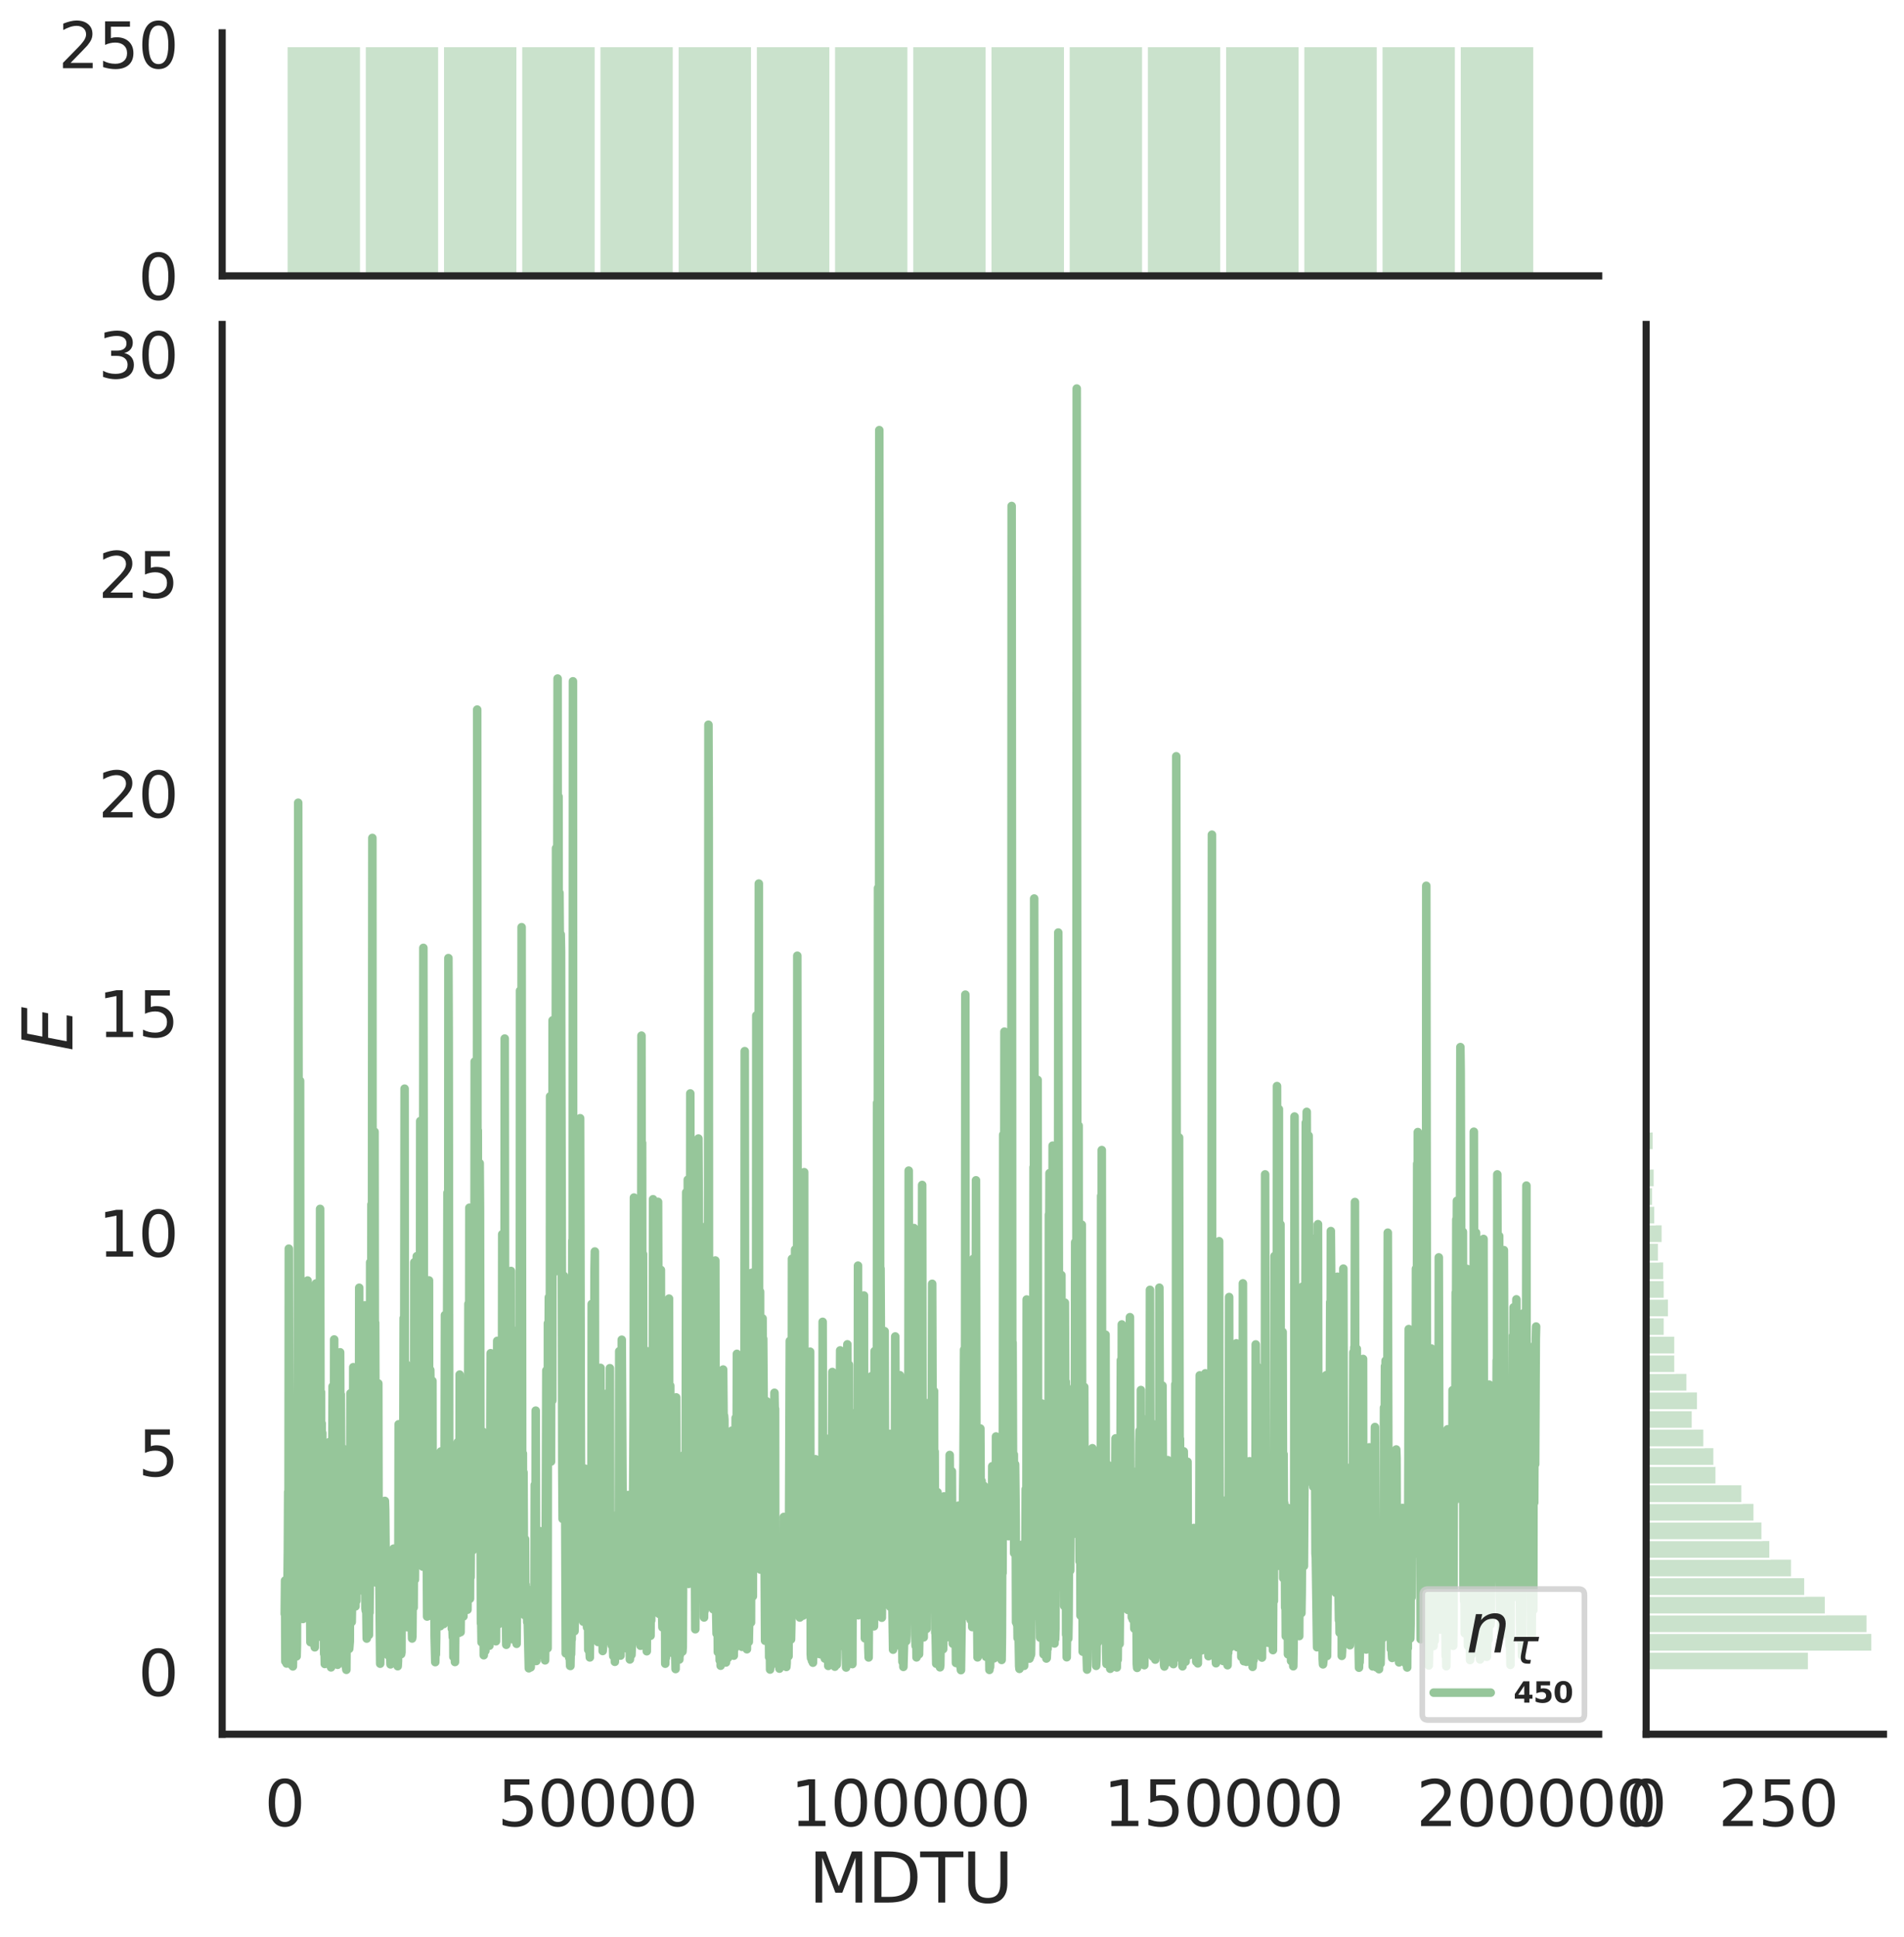 <?xml version="1.0" encoding="utf-8" standalone="no"?>
<!DOCTYPE svg PUBLIC "-//W3C//DTD SVG 1.1//EN"
  "http://www.w3.org/Graphics/SVG/1.1/DTD/svg11.dtd">
<svg height="679.379pt" version="1.1" viewBox="0 0 667.783 679.379" width="667.783pt" xmlns="http://www.w3.org/2000/svg" xmlns:xlink="http://www.w3.org/1999/xlink">
 <defs>
  <style type="text/css">*{stroke-linecap:butt;stroke-linejoin:round;}</style>
 </defs>
 <g id="figure_1">
  <g id="patch_1">
   <path d="M 0 679.379 
L 667.783 679.379 
L 667.783 0 
L 0 0 
z
" style="fill:#ffffff;"/>
  </g>
  <g id="axes_1">
   <g id="patch_2">
    <path d="M 77.922 608.159 
L 560.698 608.159 
L 560.698 113.784 
L 77.922 113.784 
z
" style="fill:none;"/>
   </g>
   <g id="matplotlib.axis_1">
    <g id="xtick_1">
     <g id="text_1">
      <!-- 0 -->
      <g style="fill:#262626;" transform="translate(92.758 640.376)scale(0.22 -0.22)">
       <defs>
        <path d="M 2034 4250 
Q 1547 4250 1301 3770 
Q 1056 3291 1056 2328 
Q 1056 1369 1301 889 
Q 1547 409 2034 409 
Q 2525 409 2770 889 
Q 3016 1369 3016 2328 
Q 3016 3291 2770 3770 
Q 2525 4250 2034 4250 
z
M 2034 4750 
Q 2819 4750 3233 4129 
Q 3647 3509 3647 2328 
Q 3647 1150 3233 529 
Q 2819 -91 2034 -91 
Q 1250 -91 836 529 
Q 422 1150 422 2328 
Q 422 3509 836 4129 
Q 1250 4750 2034 4750 
z
" id="DejaVuSans-30" transform="scale(0.016)"/>
       </defs>
       <use xlink:href="#DejaVuSans-30"/>
      </g>
     </g>
    </g>
    <g id="xtick_2">
     <g id="text_2">
      <!-- 50000 -->
      <g style="fill:#262626;" transform="translate(174.513 640.376)scale(0.22 -0.22)">
       <defs>
        <path d="M 691 4666 
L 3169 4666 
L 3169 4134 
L 1269 4134 
L 1269 2991 
Q 1406 3038 1543 3061 
Q 1681 3084 1819 3084 
Q 2600 3084 3056 2656 
Q 3513 2228 3513 1497 
Q 3513 744 3044 326 
Q 2575 -91 1722 -91 
Q 1428 -91 1123 -41 
Q 819 9 494 109 
L 494 744 
Q 775 591 1075 516 
Q 1375 441 1709 441 
Q 2250 441 2565 725 
Q 2881 1009 2881 1497 
Q 2881 1984 2565 2268 
Q 2250 2553 1709 2553 
Q 1456 2553 1204 2497 
Q 953 2441 691 2322 
L 691 4666 
z
" id="DejaVuSans-35" transform="scale(0.016)"/>
       </defs>
       <use xlink:href="#DejaVuSans-35"/>
       <use x="63.623" xlink:href="#DejaVuSans-30"/>
       <use x="127.246" xlink:href="#DejaVuSans-30"/>
       <use x="190.869" xlink:href="#DejaVuSans-30"/>
       <use x="254.492" xlink:href="#DejaVuSans-30"/>
      </g>
     </g>
    </g>
    <g id="xtick_3">
     <g id="text_3">
      <!-- 100000 -->
      <g style="fill:#262626;" transform="translate(277.263 640.376)scale(0.22 -0.22)">
       <defs>
        <path d="M 794 531 
L 1825 531 
L 1825 4091 
L 703 3866 
L 703 4441 
L 1819 4666 
L 2450 4666 
L 2450 531 
L 3481 531 
L 3481 0 
L 794 0 
L 794 531 
z
" id="DejaVuSans-31" transform="scale(0.016)"/>
       </defs>
       <use xlink:href="#DejaVuSans-31"/>
       <use x="63.623" xlink:href="#DejaVuSans-30"/>
       <use x="127.246" xlink:href="#DejaVuSans-30"/>
       <use x="190.869" xlink:href="#DejaVuSans-30"/>
       <use x="254.492" xlink:href="#DejaVuSans-30"/>
       <use x="318.115" xlink:href="#DejaVuSans-30"/>
      </g>
     </g>
    </g>
    <g id="xtick_4">
     <g id="text_4">
      <!-- 150000 -->
      <g style="fill:#262626;" transform="translate(387.012 640.376)scale(0.22 -0.22)">
       <use xlink:href="#DejaVuSans-31"/>
       <use x="63.623" xlink:href="#DejaVuSans-35"/>
       <use x="127.246" xlink:href="#DejaVuSans-30"/>
       <use x="190.869" xlink:href="#DejaVuSans-30"/>
       <use x="254.492" xlink:href="#DejaVuSans-30"/>
       <use x="318.115" xlink:href="#DejaVuSans-30"/>
      </g>
     </g>
    </g>
    <g id="xtick_5">
     <g id="text_5">
      <!-- 200000 -->
      <g style="fill:#262626;" transform="translate(496.762 640.376)scale(0.22 -0.22)">
       <defs>
        <path d="M 1228 531 
L 3431 531 
L 3431 0 
L 469 0 
L 469 531 
Q 828 903 1448 1529 
Q 2069 2156 2228 2338 
Q 2531 2678 2651 2914 
Q 2772 3150 2772 3378 
Q 2772 3750 2511 3984 
Q 2250 4219 1831 4219 
Q 1534 4219 1204 4116 
Q 875 4013 500 3803 
L 500 4441 
Q 881 4594 1212 4672 
Q 1544 4750 1819 4750 
Q 2544 4750 2975 4387 
Q 3406 4025 3406 3419 
Q 3406 3131 3298 2873 
Q 3191 2616 2906 2266 
Q 2828 2175 2409 1742 
Q 1991 1309 1228 531 
z
" id="DejaVuSans-32" transform="scale(0.016)"/>
       </defs>
       <use xlink:href="#DejaVuSans-32"/>
       <use x="63.623" xlink:href="#DejaVuSans-30"/>
       <use x="127.246" xlink:href="#DejaVuSans-30"/>
       <use x="190.869" xlink:href="#DejaVuSans-30"/>
       <use x="254.492" xlink:href="#DejaVuSans-30"/>
       <use x="318.115" xlink:href="#DejaVuSans-30"/>
      </g>
     </g>
    </g>
    <g id="text_6">
     <!-- MDTU -->
     <g style="fill:#262626;" transform="translate(283.605 667.187)scale(0.24 -0.24)">
      <defs>
       <path d="M 628 4666 
L 1569 4666 
L 2759 1491 
L 3956 4666 
L 4897 4666 
L 4897 0 
L 4281 0 
L 4281 4097 
L 3078 897 
L 2444 897 
L 1241 4097 
L 1241 0 
L 628 0 
L 628 4666 
z
" id="DejaVuSans-4d" transform="scale(0.016)"/>
       <path d="M 1259 4147 
L 1259 519 
L 2022 519 
Q 2988 519 3436 956 
Q 3884 1394 3884 2338 
Q 3884 3275 3436 3711 
Q 2988 4147 2022 4147 
L 1259 4147 
z
M 628 4666 
L 1925 4666 
Q 3281 4666 3915 4102 
Q 4550 3538 4550 2338 
Q 4550 1131 3912 565 
Q 3275 0 1925 0 
L 628 0 
L 628 4666 
z
" id="DejaVuSans-44" transform="scale(0.016)"/>
       <path d="M -19 4666 
L 3928 4666 
L 3928 4134 
L 2272 4134 
L 2272 0 
L 1638 0 
L 1638 4134 
L -19 4134 
L -19 4666 
z
" id="DejaVuSans-54" transform="scale(0.016)"/>
       <path d="M 556 4666 
L 1191 4666 
L 1191 1831 
Q 1191 1081 1462 751 
Q 1734 422 2344 422 
Q 2950 422 3222 751 
Q 3494 1081 3494 1831 
L 3494 4666 
L 4128 4666 
L 4128 1753 
Q 4128 841 3676 375 
Q 3225 -91 2344 -91 
Q 1459 -91 1007 375 
Q 556 841 556 1753 
L 556 4666 
z
" id="DejaVuSans-55" transform="scale(0.016)"/>
      </defs>
      <use xlink:href="#DejaVuSans-4d"/>
      <use x="86.279" xlink:href="#DejaVuSans-44"/>
      <use x="163.281" xlink:href="#DejaVuSans-54"/>
      <use x="224.365" xlink:href="#DejaVuSans-55"/>
     </g>
    </g>
   </g>
   <g id="matplotlib.axis_2">
    <g id="ytick_1">
     <g id="text_7">
      <!-- 0 -->
      <g style="fill:#262626;" transform="translate(48.425 594.694)scale(0.22 -0.22)">
       <use xlink:href="#DejaVuSans-30"/>
      </g>
     </g>
    </g>
    <g id="ytick_2">
     <g id="text_8">
      <!-- 5 -->
      <g style="fill:#262626;" transform="translate(48.425 517.688)scale(0.22 -0.22)">
       <use xlink:href="#DejaVuSans-35"/>
      </g>
     </g>
    </g>
    <g id="ytick_3">
     <g id="text_9">
      <!-- 10 -->
      <g style="fill:#262626;" transform="translate(34.428 440.683)scale(0.22 -0.22)">
       <use xlink:href="#DejaVuSans-31"/>
       <use x="63.623" xlink:href="#DejaVuSans-30"/>
      </g>
     </g>
    </g>
    <g id="ytick_4">
     <g id="text_10">
      <!-- 15 -->
      <g style="fill:#262626;" transform="translate(34.428 363.677)scale(0.22 -0.22)">
       <use xlink:href="#DejaVuSans-31"/>
       <use x="63.623" xlink:href="#DejaVuSans-35"/>
      </g>
     </g>
    </g>
    <g id="ytick_5">
     <g id="text_11">
      <!-- 20 -->
      <g style="fill:#262626;" transform="translate(34.428 286.671)scale(0.22 -0.22)">
       <use xlink:href="#DejaVuSans-32"/>
       <use x="63.623" xlink:href="#DejaVuSans-30"/>
      </g>
     </g>
    </g>
    <g id="ytick_6">
     <g id="text_12">
      <!-- 25 -->
      <g style="fill:#262626;" transform="translate(34.428 209.666)scale(0.22 -0.22)">
       <use xlink:href="#DejaVuSans-32"/>
       <use x="63.623" xlink:href="#DejaVuSans-35"/>
      </g>
     </g>
    </g>
    <g id="ytick_7">
     <g id="text_13">
      <!-- 30 -->
      <g style="fill:#262626;" transform="translate(34.428 132.66)scale(0.22 -0.22)">
       <defs>
        <path d="M 2597 2516 
Q 3050 2419 3304 2112 
Q 3559 1806 3559 1356 
Q 3559 666 3084 287 
Q 2609 -91 1734 -91 
Q 1441 -91 1130 -33 
Q 819 25 488 141 
L 488 750 
Q 750 597 1062 519 
Q 1375 441 1716 441 
Q 2309 441 2620 675 
Q 2931 909 2931 1356 
Q 2931 1769 2642 2001 
Q 2353 2234 1838 2234 
L 1294 2234 
L 1294 2753 
L 1863 2753 
Q 2328 2753 2575 2939 
Q 2822 3125 2822 3475 
Q 2822 3834 2567 4026 
Q 2313 4219 1838 4219 
Q 1578 4219 1281 4162 
Q 984 4106 628 3988 
L 628 4550 
Q 988 4650 1302 4700 
Q 1616 4750 1894 4750 
Q 2613 4750 3031 4423 
Q 3450 4097 3450 3541 
Q 3450 3153 3228 2886 
Q 3006 2619 2597 2516 
z
" id="DejaVuSans-33" transform="scale(0.016)"/>
       </defs>
       <use xlink:href="#DejaVuSans-33"/>
       <use x="63.623" xlink:href="#DejaVuSans-30"/>
      </g>
     </g>
    </g>
    <g id="text_14">
     <!-- $E$ -->
     <g style="fill:#262626;" transform="translate(25.436 368.652)rotate(-90)scale(0.24 -0.24)">
      <defs>
       <path d="M 1081 4666 
L 4031 4666 
L 3928 4134 
L 1606 4134 
L 1338 2753 
L 3566 2753 
L 3463 2222 
L 1234 2222 
L 909 531 
L 3284 531 
L 3181 0 
L 172 0 
L 1081 4666 
z
" id="DejaVuSans-Oblique-45" transform="scale(0.016)"/>
      </defs>
      <use transform="translate(0 0.094)" xlink:href="#DejaVuSans-Oblique-45"/>
     </g>
    </g>
   </g>
   <g id="line2d_1">
    <path clip-path="url(#pc7a25e67c9)" d="M 99.867 565.981 
L 99.977 554.258 
L 100.086 582.651 
L 100.196 556.915 
L 100.306 561.283 
L 100.525 583.369 
L 100.964 543.506 
L 101.074 523.19 
L 101.184 537.22 
L 101.294 437.886 
L 101.513 579.633 
L 101.623 575.539 
L 101.733 577.622 
L 101.842 571.154 
L 102.062 580.338 
L 102.172 577.644 
L 102.281 583.901 
L 102.391 583.418 
L 102.611 569.402 
L 102.72 584.375 
L 102.83 578.99 
L 103.05 558.477 
L 103.159 524.861 
L 103.269 559.36 
L 103.379 555.109 
L 103.489 557.086 
L 103.818 578.955 
L 103.928 570.197 
L 104.037 580.844 
L 104.147 576.875 
L 104.476 449.832 
L 104.586 281.51 
L 104.915 537.24 
L 105.135 473.382 
L 105.245 379.016 
L 105.354 499.229 
L 105.464 484.97 
L 105.684 556.285 
L 105.793 558.417 
L 105.903 557.03 
L 106.232 567.751 
L 106.342 527.757 
L 106.452 543.042 
L 106.562 455.568 
L 106.781 540.486 
L 107.11 511.192 
L 107.22 518.937 
L 107.33 542.971 
L 107.44 528.721 
L 107.549 469.394 
L 107.659 481.013 
L 107.879 449.054 
L 108.098 521.282 
L 108.318 531.124 
L 108.427 542.125 
L 108.537 536.771 
L 108.647 546.462 
L 108.866 575.864 
L 109.196 555.71 
L 109.305 552.413 
L 109.525 574.893 
L 109.635 571.587 
L 109.744 574.885 
L 109.854 556.565 
L 109.964 564.186 
L 110.074 550.324 
L 110.183 576.876 
L 110.293 575.776 
L 110.403 577.684 
L 110.513 535.011 
L 110.622 555.399 
L 110.842 450.074 
L 110.951 519.524 
L 111.281 508.237 
L 111.39 460.367 
L 111.5 467.846 
L 111.61 536.051 
L 111.72 512.738 
L 111.939 557.185 
L 112.049 573.938 
L 112.268 423.934 
L 112.488 538.603 
L 112.598 488.227 
L 112.707 546.87 
L 112.817 499.148 
L 112.927 544.945 
L 113.037 502.533 
L 113.146 547.521 
L 113.256 536.452 
L 113.366 537.044 
L 113.585 570.087 
L 113.695 580.005 
L 113.805 576.999 
L 113.915 583.532 
L 114.024 562.782 
L 114.244 578.258 
L 114.354 520.661 
L 114.683 558.942 
L 114.902 506.517 
L 115.122 564.823 
L 115.451 505.732 
L 115.671 555.424 
L 115.78 555.013 
L 115.89 562.027 
L 116.11 584.718 
L 116.219 583.534 
L 116.658 486.177 
L 116.768 564.944 
L 117.097 521.507 
L 117.207 469.728 
L 117.317 578.876 
L 117.427 537.763 
L 117.536 572.834 
L 117.646 567.323 
L 117.866 583.111 
L 117.975 582.359 
L 118.085 579.266 
L 118.195 581.403 
L 118.305 577.49 
L 118.414 583.81 
L 118.524 549.403 
L 118.853 570.448 
L 118.963 567.806 
L 119.292 474.231 
L 119.402 504.518 
L 119.512 489.001 
L 119.731 521.973 
L 119.841 538.371 
L 120.39 508.058 
L 120.5 574.445 
L 120.609 558.659 
L 120.719 515.73 
L 120.939 575.225 
L 121.048 569.916 
L 121.268 584.438 
L 121.378 584.699 
L 121.487 585.57 
L 121.817 541.613 
L 121.926 517.661 
L 122.036 570.777 
L 122.146 555.401 
L 122.256 556.343 
L 122.365 533.583 
L 122.475 578.215 
L 122.695 575.639 
L 122.914 488.618 
L 123.024 557.575 
L 123.134 554.258 
L 123.243 554.753 
L 123.353 568.81 
L 123.463 563.02 
L 123.573 511.025 
L 123.792 530.804 
L 123.902 479.441 
L 124.012 491.111 
L 124.231 541.511 
L 124.341 526.122 
L 124.451 531.32 
L 124.56 524.672 
L 124.67 563.324 
L 124.78 520.417 
L 124.89 526.95 
L 124.999 561.404 
L 125.109 523.028 
L 125.219 552.732 
L 125.329 521.414 
L 125.438 536.034 
L 125.548 520.537 
L 125.658 525.189 
L 125.768 557.584 
L 125.877 527.557 
L 125.987 451.594 
L 126.097 518.5 
L 126.426 498.123 
L 126.536 501.03 
L 126.646 466.83 
L 126.755 489.086 
L 126.865 464.378 
L 127.085 557.535 
L 127.194 478.984 
L 127.304 500.324 
L 127.414 557.954 
L 127.743 493.984 
L 127.853 505.661 
L 127.963 457.769 
L 128.182 564.114 
L 128.292 564.906 
L 128.402 558.838 
L 128.621 574.619 
L 128.841 536.301 
L 128.95 568.449 
L 129.06 487.979 
L 129.389 573.371 
L 129.499 557.917 
L 129.609 565.537 
L 129.719 549.679 
L 129.828 442.67 
L 130.048 544.059 
L 130.158 529.509 
L 130.267 422.378 
L 130.377 524.464 
L 130.597 293.845 
L 130.706 529.699 
L 130.816 509.559 
L 130.926 460.523 
L 131.036 548.575 
L 131.145 507.239 
L 131.365 396.858 
L 131.475 489.911 
L 131.584 463.889 
L 131.694 500.115 
L 131.804 489.769 
L 131.914 502.577 
L 132.023 555.023 
L 132.133 499.677 
L 132.243 504.276 
L 132.353 531.883 
L 132.462 529.926 
L 132.682 485.145 
L 132.792 540.977 
L 132.901 538.579 
L 133.121 560.832 
L 133.34 583.428 
L 133.56 565.747 
L 133.67 549.563 
L 133.889 579.35 
L 133.999 574.981 
L 134.109 554.84 
L 134.218 570.773 
L 134.438 565.518 
L 134.548 566.956 
L 134.767 528.302 
L 134.987 526.338 
L 135.096 529.422 
L 135.206 541.266 
L 135.426 572.998 
L 135.535 555.247 
L 135.645 565.568 
L 135.755 560.417 
L 136.084 580.45 
L 136.413 545.715 
L 136.523 573.345 
L 136.633 572.302 
L 136.962 583.667 
L 137.072 576.59 
L 137.182 581.099 
L 137.401 570.646 
L 137.511 579.378 
L 137.621 559.159 
L 137.95 566.912 
L 138.06 543.08 
L 138.169 571.888 
L 138.279 567.487 
L 138.389 574.055 
L 138.499 572.138 
L 138.828 581.268 
L 138.938 576.104 
L 139.047 546.47 
L 139.157 573.375 
L 139.267 571.235 
L 139.377 573.94 
L 139.486 584.304 
L 139.596 582.493 
L 139.706 555.667 
L 139.816 499.47 
L 140.035 555.152 
L 140.145 563.394 
L 140.255 548.997 
L 140.584 578.928 
L 140.694 580.084 
L 140.803 579.42 
L 140.913 527.715 
L 141.133 553.424 
L 141.242 559.075 
L 141.352 547.481 
L 141.572 462.25 
L 141.681 542.108 
L 141.901 381.77 
L 142.011 527.82 
L 142.12 497.552 
L 142.23 561.785 
L 142.34 478.234 
L 142.449 544.684 
L 142.559 540.938 
L 142.669 549.849 
L 142.779 570.611 
L 142.888 565.057 
L 143.108 520.139 
L 143.218 511.519 
L 143.547 560.943 
L 143.766 521.786 
L 143.986 506.396 
L 144.425 570.314 
L 144.535 574.596 
L 144.644 573.856 
L 144.864 546.259 
L 144.974 540.495 
L 145.083 563.726 
L 145.193 537.255 
L 145.303 442.672 
L 145.522 553.95 
L 145.632 538.511 
L 145.742 539.2 
L 145.852 448.531 
L 146.071 511.879 
L 146.181 440.536 
L 146.291 493.925 
L 146.4 491.951 
L 146.51 500.073 
L 146.62 496.588 
L 146.73 445.265 
L 146.949 484.775 
L 147.059 522.349 
L 147.169 520.278 
L 147.278 487.209 
L 147.388 393.134 
L 147.498 476.046 
L 147.608 461.014 
L 147.717 480.292 
L 147.827 411.938 
L 147.937 420.849 
L 148.047 414.406 
L 148.266 549.389 
L 148.376 547.176 
L 148.486 332.404 
L 148.705 482.045 
L 148.815 527.279 
L 148.925 526.512 
L 149.034 488.214 
L 149.254 534.288 
L 149.364 510.119 
L 149.473 511.115 
L 149.693 545.611 
L 149.803 566.895 
L 150.022 544.856 
L 150.132 544.672 
L 150.461 449.017 
L 150.571 563.983 
L 150.79 529.32 
L 150.9 480.421 
L 151.01 487.469 
L 151.339 566.707 
L 151.449 516.979 
L 151.559 548.577 
L 151.668 484.268 
L 151.778 551.949 
L 151.888 520.915 
L 152.107 527.678 
L 152.217 524.528 
L 152.437 573.923 
L 152.656 582.884 
L 152.766 578.31 
L 152.876 580.231 
L 152.985 574.243 
L 153.095 548.028 
L 153.205 551.856 
L 153.315 514.805 
L 153.424 558.746 
L 153.534 557.334 
L 153.644 567.921 
L 153.863 559.022 
L 154.083 546.875 
L 154.412 570.276 
L 154.522 552.809 
L 154.632 509.003 
L 154.851 535.484 
L 155.18 523.934 
L 155.29 539.715 
L 155.51 530.461 
L 155.619 569.515 
L 155.729 529.084 
L 155.839 554.962 
L 156.058 461.162 
L 156.278 532.038 
L 156.388 495.028 
L 156.497 501.167 
L 156.607 540.985 
L 156.936 418.319 
L 157.156 541.581 
L 157.266 335.986 
L 157.375 362.738 
L 157.595 528.877 
L 157.705 535.83 
L 157.814 532.358 
L 158.034 515.2 
L 158.144 520.649 
L 158.253 512.548 
L 158.473 571.173 
L 158.583 567.665 
L 158.802 574.135 
L 158.912 560.164 
L 159.022 581.047 
L 159.241 563.766 
L 159.351 562.083 
L 159.57 582.839 
L 159.68 573.167 
L 159.9 544.581 
L 160.009 568.725 
L 160.119 550.974 
L 160.229 572.953 
L 160.558 505.734 
L 160.778 568.816 
L 160.887 565.485 
L 160.997 572.603 
L 161.107 566.963 
L 161.217 482.036 
L 161.546 572.355 
L 161.656 560.943 
L 161.765 561.771 
L 161.875 539.966 
L 162.095 562.434 
L 162.204 555.805 
L 162.314 525.745 
L 162.534 566.856 
L 162.643 538.698 
L 162.753 538.878 
L 162.863 523.818 
L 162.973 536.332 
L 163.082 506.482 
L 163.302 546.377 
L 163.412 557.196 
L 163.631 504.057 
L 163.851 559.258 
L 163.96 564.505 
L 164.07 543.275 
L 164.29 457.253 
L 164.509 503.945 
L 164.619 423.545 
L 164.838 560.645 
L 164.948 531.944 
L 165.058 553.119 
L 165.168 525.921 
L 165.277 528.838 
L 165.387 535.303 
L 165.497 472.427 
L 165.607 541.936 
L 165.716 448.591 
L 165.826 543.65 
L 165.936 538.855 
L 166.046 515.229 
L 166.155 520.279 
L 166.265 508.364 
L 166.375 474.94 
L 166.485 372.272 
L 166.594 397.964 
L 166.814 491.467 
L 166.924 506.073 
L 167.033 495.919 
L 167.143 512.046 
L 167.253 471.014 
L 167.363 248.837 
L 167.472 431.787 
L 167.582 396.405 
L 167.692 469.195 
L 167.911 435.307 
L 168.021 454.106 
L 168.131 447.413 
L 168.241 407.92 
L 168.35 423.83 
L 168.57 542.06 
L 168.68 569.252 
L 168.789 568.578 
L 168.899 575.934 
L 169.009 575.67 
L 169.228 555.898 
L 169.338 502.081 
L 169.448 523.696 
L 169.667 580.465 
L 169.887 564.309 
L 170.106 578.859 
L 170.216 578.949 
L 170.326 544.252 
L 170.436 569.141 
L 170.655 511.142 
L 170.765 573.251 
L 170.984 546.114 
L 171.094 552.28 
L 171.204 528.622 
L 171.314 529.573 
L 171.423 535.858 
L 171.643 577.119 
L 171.753 562.189 
L 172.082 474.556 
L 172.301 555.09 
L 172.411 549.791 
L 172.521 572.217 
L 172.631 562.849 
L 172.74 540.311 
L 172.85 574.145 
L 172.96 568.316 
L 173.07 545.464 
L 173.179 484.764 
L 173.289 532.04 
L 173.399 493.429 
L 173.509 508.707 
L 173.728 554.94 
L 173.947 575.563 
L 174.386 470.23 
L 174.606 551.639 
L 174.825 569.611 
L 175.155 525.321 
L 175.374 560.357 
L 175.594 565.827 
L 175.703 557.087 
L 175.923 488.632 
L 176.033 511.981 
L 176.142 432.831 
L 176.252 530.787 
L 176.362 527.281 
L 176.472 538.291 
L 176.691 500.452 
L 176.801 513.443 
L 176.911 543.79 
L 177.02 364.203 
L 177.24 550.754 
L 177.569 576.792 
L 177.679 576.299 
L 178.008 534.277 
L 178.118 564.936 
L 178.337 535.046 
L 178.447 529.288 
L 178.557 533.658 
L 178.667 567.779 
L 178.776 557.618 
L 178.886 516.875 
L 178.996 552.22 
L 179.106 529.667 
L 179.215 445.706 
L 179.325 523.951 
L 179.435 510.129 
L 179.545 562.583 
L 179.764 512.973 
L 180.093 574.968 
L 180.203 569.08 
L 180.313 573.507 
L 180.532 514.634 
L 180.752 559.9 
L 180.862 573.896 
L 181.081 562.358 
L 181.191 576.46 
L 181.301 561.323 
L 181.41 562.66 
L 181.52 550.651 
L 181.63 550.905 
L 181.74 544.055 
L 181.849 466.27 
L 182.069 523.484 
L 182.288 516.586 
L 182.398 347.407 
L 182.618 522.352 
L 182.727 492.807 
L 182.837 532.649 
L 182.947 325.143 
L 183.166 534.408 
L 183.276 540.163 
L 183.386 509.727 
L 183.496 554.731 
L 183.605 516.315 
L 183.825 562.496 
L 183.935 566.379 
L 184.154 539.729 
L 184.264 561.773 
L 184.374 555.66 
L 184.483 563.037 
L 184.593 556.868 
L 184.703 562.857 
L 184.813 562.401 
L 184.922 568.852 
L 185.032 565.774 
L 185.471 585.034 
L 185.581 566.131 
L 185.691 578.793 
L 185.8 575.938 
L 185.91 557.664 
L 186.02 561.714 
L 186.13 584.704 
L 186.239 582.524 
L 186.349 583.042 
L 186.459 581.253 
L 186.678 572.191 
L 186.788 573.106 
L 186.898 579.64 
L 187.447 565.755 
L 187.556 520.709 
L 187.776 567.712 
L 187.886 494.679 
L 188.105 582.479 
L 188.434 559.109 
L 188.544 568.12 
L 188.654 565.089 
L 188.764 550.817 
L 188.873 570.855 
L 189.312 536.931 
L 189.532 566.122 
L 189.642 571.7 
L 189.751 543.475 
L 189.971 580.369 
L 190.3 547.302 
L 190.41 554.693 
L 190.52 575.995 
L 190.629 575.195 
L 190.739 568.236 
L 190.849 569.35 
L 190.959 574.601 
L 191.068 571.832 
L 191.178 582.253 
L 191.288 572.45 
L 191.617 480.605 
L 191.837 537.262 
L 191.946 524.817 
L 192.056 578.02 
L 192.166 464.049 
L 192.276 494.123 
L 192.495 454.932 
L 192.715 498.525 
L 192.824 501.717 
L 192.934 384.461 
L 193.154 469.795 
L 193.263 512.549 
L 193.373 435.88 
L 193.483 442.125 
L 193.702 491.149 
L 193.812 357.815 
L 193.922 440.953 
L 194.032 424.153 
L 194.141 367.802 
L 194.251 379.953 
L 194.361 446.152 
L 194.471 445.779 
L 194.69 392.256 
L 194.8 416.059 
L 194.91 379.531 
L 195.019 297.443 
L 195.239 407.062 
L 195.349 381.709 
L 195.568 237.949 
L 195.678 425.469 
L 195.897 279.343 
L 196.007 363.087 
L 196.227 313.103 
L 196.336 328.357 
L 196.446 365.062 
L 196.666 327.672 
L 196.775 333.613 
L 197.214 515.874 
L 197.324 532.645 
L 197.544 501.135 
L 197.653 488.956 
L 197.763 447.403 
L 197.873 485.29 
L 197.983 459.903 
L 198.422 579.81 
L 198.531 551.007 
L 198.641 489.475 
L 198.861 564.918 
L 199.08 505.367 
L 199.19 549.005 
L 199.409 543.165 
L 199.629 581.317 
L 199.739 578.119 
L 199.958 584.184 
L 200.068 584.223 
L 200.178 579.087 
L 200.287 580.155 
L 200.397 574.8 
L 200.507 574.913 
L 200.617 546.522 
L 200.726 435.092 
L 200.836 504.974 
L 200.946 238.915 
L 201.056 541.5 
L 201.165 537.141 
L 201.275 538.018 
L 201.385 531.478 
L 201.495 572.021 
L 201.604 567.556 
L 201.824 523.321 
L 202.043 448.141 
L 202.153 537.7 
L 202.373 514.389 
L 202.592 534.881 
L 202.812 542.46 
L 203.031 519.265 
L 203.251 459.51 
L 203.36 511.13 
L 203.47 392.146 
L 203.69 493.837 
L 203.909 564.632 
L 204.019 556.879 
L 204.129 566.501 
L 204.348 519.885 
L 204.568 568.697 
L 204.677 546.416 
L 204.787 555.19 
L 204.897 553.189 
L 205.116 515.009 
L 205.445 527.358 
L 205.665 565.798 
L 205.775 562.68 
L 205.884 570.69 
L 206.104 531.411 
L 206.323 578.57 
L 206.543 575.038 
L 206.872 581.232 
L 206.982 567.55 
L 207.092 518.452 
L 207.311 566.56 
L 207.421 561.446 
L 207.531 457.284 
L 207.64 467.206 
L 208.079 574.279 
L 208.189 554.644 
L 208.518 444.909 
L 208.628 438.88 
L 208.738 558.197 
L 208.848 530.114 
L 208.957 567.741 
L 209.177 529.365 
L 209.287 535.604 
L 209.396 501.113 
L 209.616 566.588 
L 209.726 575.815 
L 209.835 549.354 
L 209.945 485.121 
L 210.165 547.378 
L 210.274 551.429 
L 210.384 561.659 
L 210.604 479.68 
L 210.823 543.321 
L 210.933 506.656 
L 211.043 534.011 
L 211.152 506.685 
L 211.372 578.976 
L 211.482 577.756 
L 211.701 553.033 
L 211.921 575.942 
L 212.14 498.512 
L 212.25 566.222 
L 212.36 551.865 
L 212.469 566.623 
L 212.579 562.109 
L 212.799 541.854 
L 212.908 524.025 
L 213.018 541.594 
L 213.128 529.89 
L 213.238 488.462 
L 213.457 519.58 
L 213.567 519.748 
L 213.786 552.658 
L 213.896 479.799 
L 214.116 574.546 
L 214.225 573.976 
L 214.335 571.014 
L 214.555 576.973 
L 214.664 574.684 
L 214.994 577.877 
L 215.103 580.775 
L 215.323 535.076 
L 215.433 539.766 
L 215.652 582.769 
L 215.762 577.468 
L 215.981 562.257 
L 216.091 572.512 
L 216.311 562.562 
L 216.42 576.573 
L 216.64 531.092 
L 216.75 566.022 
L 216.859 564.211 
L 216.969 556.114 
L 217.079 534.598 
L 217.189 473.857 
L 217.298 544.224 
L 217.408 537.744 
L 217.628 580.597 
L 217.737 558.232 
L 217.847 558.833 
L 217.957 534.949 
L 218.067 469.821 
L 218.506 557.132 
L 218.615 537.84 
L 218.835 562.934 
L 218.945 573.911 
L 219.164 536.51 
L 219.384 572.049 
L 219.493 574.62 
L 219.603 563.467 
L 219.823 578.077 
L 219.932 566.416 
L 220.042 571.108 
L 220.152 556.999 
L 220.262 524.276 
L 220.371 547.804 
L 220.481 536.099 
L 220.591 555.907 
L 220.701 546.392 
L 220.92 581.946 
L 221.03 580.508 
L 221.249 535.561 
L 221.469 580.349 
L 221.579 577.5 
L 221.688 553.087 
L 221.798 570.744 
L 222.237 494.64 
L 222.347 419.958 
L 222.566 523.492 
L 222.786 467.22 
L 222.896 475.125 
L 223.005 472.677 
L 223.115 481.257 
L 223.554 565.883 
L 223.664 560.055 
L 223.774 561.127 
L 223.883 544.624 
L 223.993 565.785 
L 224.103 564.416 
L 224.213 566.968 
L 224.322 576.176 
L 224.432 574.88 
L 224.542 535.049 
L 224.652 577.132 
L 224.761 566.046 
L 224.981 363.188 
L 225.091 447.768 
L 225.2 400.806 
L 225.31 487.296 
L 225.53 439.807 
L 225.749 573.199 
L 225.859 556.069 
L 226.188 577.061 
L 226.408 558.191 
L 226.517 575.186 
L 226.627 537.872 
L 226.847 579.062 
L 226.956 560.986 
L 227.066 473.869 
L 227.176 489.192 
L 227.286 568.796 
L 227.505 510.747 
L 227.615 487.504 
L 227.944 547.902 
L 228.054 551.627 
L 228.164 573.631 
L 228.273 552.911 
L 228.383 568.283 
L 228.822 505.101 
L 228.932 535.974 
L 229.042 420.551 
L 229.261 463.809 
L 229.59 532.227 
L 229.7 526.067 
L 229.81 440.029 
L 229.92 526.827 
L 230.029 509.844 
L 230.139 511.458 
L 230.249 472.346 
L 230.359 524.35 
L 230.468 477.495 
L 230.578 477.894 
L 230.798 421.465 
L 230.907 456.186 
L 231.127 565.941 
L 231.346 467.238 
L 231.566 552.533 
L 231.676 561.426 
L 231.785 445.333 
L 232.005 555.138 
L 232.224 566.628 
L 232.334 570.676 
L 232.554 546.507 
L 232.773 563.404 
L 232.883 564.348 
L 232.993 551.263 
L 233.102 562.374 
L 233.212 547.065 
L 233.322 583.43 
L 233.432 578.788 
L 233.541 581.443 
L 233.761 566.552 
L 233.871 527.434 
L 233.98 555.943 
L 234.09 555.661 
L 234.31 534.331 
L 234.419 498.711 
L 234.529 524.81 
L 234.639 455.401 
L 234.749 519.359 
L 234.858 516.118 
L 234.968 549.623 
L 235.078 485.939 
L 235.297 560.346 
L 235.407 553.813 
L 235.627 575.515 
L 235.736 579.647 
L 235.846 578.652 
L 236.066 561.532 
L 236.285 568.369 
L 236.395 536.95 
L 236.614 577.206 
L 236.724 574.045 
L 236.943 585.298 
L 237.053 574.403 
L 237.163 490.042 
L 237.382 562.939 
L 237.492 562.28 
L 237.712 535.064 
L 237.821 533.824 
L 238.041 556.951 
L 238.26 581.974 
L 238.37 577.122 
L 238.48 580.306 
L 238.59 577.629 
L 238.809 537.644 
L 238.919 571.791 
L 239.029 533.659 
L 239.138 557.1 
L 239.248 535.677 
L 239.358 579.168 
L 239.468 577.506 
L 239.687 526.719 
L 239.797 532.007 
L 239.907 510.204 
L 240.126 543.752 
L 240.236 539.383 
L 240.346 524.762 
L 240.455 529.976 
L 240.675 418.111 
L 240.785 427.691 
L 241.114 530.689 
L 241.224 413.697 
L 241.443 554.457 
L 241.553 555.435 
L 241.663 538.538 
L 241.772 547.817 
L 241.882 535.021 
L 241.992 487.693 
L 242.102 383.447 
L 242.321 531.763 
L 242.431 535.327 
L 242.541 542.866 
L 242.87 488.154 
L 242.98 520.651 
L 243.089 498.598 
L 243.309 503.496 
L 243.419 441.531 
L 243.638 525.834 
L 243.858 571.349 
L 244.297 489.049 
L 244.406 485.576 
L 244.516 495.898 
L 244.626 494.971 
L 244.736 485.333 
L 244.955 399.259 
L 245.065 418.4 
L 245.284 485.352 
L 245.394 510.658 
L 245.614 458.376 
L 245.943 535.472 
L 246.053 493.452 
L 246.272 521.719 
L 246.492 507.029 
L 246.711 539.71 
L 246.821 539.737 
L 246.931 567.225 
L 247.04 551.274 
L 247.15 564.854 
L 247.37 554.507 
L 247.479 558.719 
L 247.589 532.059 
L 247.699 429.984 
L 247.918 489.934 
L 248.028 492.277 
L 248.138 532.342 
L 248.357 420.35 
L 248.467 254.15 
L 248.577 286.806 
L 248.687 518.509 
L 248.796 486.15 
L 248.906 518.502 
L 249.016 443.534 
L 249.126 541.679 
L 249.235 455.578 
L 249.345 506.083 
L 249.455 443.959 
L 249.674 520.525 
L 249.784 500.887 
L 249.894 543.829 
L 250.004 519.564 
L 250.113 564.323 
L 250.333 559.522 
L 250.443 562.903 
L 250.552 462.723 
L 250.662 512.462 
L 250.772 506.804 
L 250.882 442.039 
L 251.101 560.964 
L 251.321 572.883 
L 251.54 566.425 
L 251.65 558.839 
L 251.76 579.356 
L 251.979 567.097 
L 252.089 569.52 
L 252.199 579.689 
L 252.308 575.775 
L 252.418 582.255 
L 252.638 567.986 
L 252.747 584.128 
L 253.077 555.016 
L 253.296 569.752 
L 253.406 542.443 
L 253.625 480.271 
L 253.845 504.215 
L 253.955 496.463 
L 254.064 497.887 
L 254.284 577.092 
L 254.394 579.617 
L 254.503 566.785 
L 254.613 583.012 
L 254.723 572.882 
L 254.833 581.752 
L 254.942 575.963 
L 255.052 581.177 
L 255.162 569.356 
L 255.272 581.483 
L 255.381 581.099 
L 255.491 577.401 
L 255.601 580.83 
L 255.711 571.203 
L 255.82 580.225 
L 255.93 576.571 
L 256.04 531.252 
L 256.15 533.487 
L 256.369 517.087 
L 256.479 517.041 
L 256.589 540.232 
L 256.698 501.704 
L 256.918 570.934 
L 257.028 556.047 
L 257.137 572.019 
L 257.247 568.126 
L 257.357 580.617 
L 257.467 551.546 
L 257.686 578.085 
L 257.796 576.466 
L 258.015 497.225 
L 258.125 504.836 
L 258.235 512.755 
L 258.345 509.976 
L 258.454 474.773 
L 258.564 506.898 
L 258.674 477.312 
L 258.893 539.576 
L 259.113 570.57 
L 259.442 528.313 
L 259.552 532.27 
L 259.662 527.561 
L 259.881 572.258 
L 259.991 537.309 
L 260.21 577.514 
L 260.32 566.442 
L 260.43 524.881 
L 260.54 553.419 
L 260.649 512.004 
L 260.759 513.697 
L 260.979 562.712 
L 261.088 540.751 
L 261.198 368.608 
L 261.418 560.2 
L 261.527 561.709 
L 261.966 578.362 
L 262.076 548.166 
L 262.186 574.624 
L 262.405 552.39 
L 262.515 549.928 
L 262.625 575.769 
L 262.735 570.164 
L 262.954 478.632 
L 263.174 562.799 
L 263.283 548.631 
L 263.393 568.992 
L 263.722 446.328 
L 263.832 478.097 
L 264.052 559.803 
L 264.161 463.895 
L 264.271 530.463 
L 264.381 516.837 
L 264.491 520.378 
L 264.6 455.746 
L 264.71 539.65 
L 264.82 502.153 
L 264.93 511.926 
L 265.039 532.585 
L 265.149 518.713 
L 265.259 356.123 
L 265.369 502.666 
L 265.478 488.794 
L 265.698 433.267 
L 265.917 489.937 
L 266.027 430.891 
L 266.137 309.854 
L 266.247 488.423 
L 266.356 460.781 
L 266.466 509.12 
L 266.576 452.948 
L 266.686 550.424 
L 266.795 510.907 
L 266.905 531.023 
L 267.015 517.916 
L 267.125 526.46 
L 267.454 462.338 
L 267.564 496.367 
L 267.673 469.491 
L 267.893 498.783 
L 268.332 575.378 
L 268.441 560.124 
L 268.551 573.215 
L 268.661 554.76 
L 268.771 558.64 
L 268.88 491.39 
L 268.99 494.201 
L 269.1 510.001 
L 269.319 563.429 
L 269.429 557.815 
L 269.649 566.491 
L 269.758 581.144 
L 269.868 581.069 
L 269.978 572.002 
L 270.088 585.478 
L 270.307 581.637 
L 270.417 584.198 
L 270.527 581.757 
L 270.636 582.808 
L 270.856 556.947 
L 271.075 536.042 
L 271.295 561.71 
L 271.624 488.427 
L 271.734 494.851 
L 271.844 494.051 
L 271.953 576.605 
L 272.063 574.972 
L 272.173 570.649 
L 272.283 571.438 
L 272.392 569.912 
L 272.502 576.927 
L 272.612 569.629 
L 272.722 578.707 
L 272.831 577.371 
L 272.941 569.32 
L 273.161 576.913 
L 273.27 575.858 
L 273.38 585.161 
L 273.49 584.124 
L 273.6 569.434 
L 273.709 572.253 
L 273.819 546.552 
L 274.039 579.209 
L 274.148 576.611 
L 274.258 579.693 
L 274.368 559.077 
L 274.478 573.144 
L 274.587 557.426 
L 274.697 579.348 
L 274.807 575.611 
L 274.917 531.968 
L 275.026 574.144 
L 275.136 569.319 
L 275.246 571.397 
L 275.356 563.884 
L 275.465 579.505 
L 275.575 567.474 
L 275.795 584.564 
L 275.904 583.264 
L 276.014 570.82 
L 276.124 579.136 
L 276.234 575.755 
L 276.343 580.201 
L 276.453 569.13 
L 276.563 580.819 
L 277.002 470.228 
L 277.112 571.182 
L 277.221 563.85 
L 277.441 574.914 
L 277.551 569.062 
L 277.66 546.468 
L 277.77 441.442 
L 277.99 501.248 
L 278.099 521 
L 278.209 516.031 
L 278.319 547.352 
L 278.429 541.71 
L 278.868 438.172 
L 278.977 450.459 
L 279.197 542.244 
L 279.307 528.112 
L 279.416 548.345 
L 279.526 537.2 
L 279.636 335.158 
L 279.855 532.486 
L 279.965 528.722 
L 280.075 534.137 
L 280.185 546.568 
L 280.294 541.278 
L 280.514 567.242 
L 280.624 491.31 
L 280.843 563.456 
L 281.063 515.93 
L 281.172 555.014 
L 281.282 449.567 
L 281.502 534.877 
L 281.611 566.587 
L 281.721 496.163 
L 281.941 536.614 
L 282.05 411.062 
L 282.16 541.283 
L 282.27 525.273 
L 282.489 566.076 
L 282.599 560.926 
L 282.709 542.384 
L 282.819 553.243 
L 282.928 527.036 
L 283.148 551.174 
L 283.258 541.411 
L 283.477 566.294 
L 283.697 561.47 
L 284.136 474.021 
L 284.355 580.101 
L 284.465 581.51 
L 284.575 567.353 
L 284.794 582.437 
L 284.904 574.483 
L 285.123 583.08 
L 285.453 571.229 
L 285.672 537.168 
L 285.782 571.501 
L 285.892 565.837 
L 286.001 511.719 
L 286.331 572.358 
L 286.66 559.092 
L 286.77 575.063 
L 286.879 567.432 
L 286.989 579.942 
L 287.209 566.059 
L 287.538 580.067 
L 287.648 568.313 
L 287.757 578.512 
L 287.867 578.298 
L 287.977 580.186 
L 288.306 533.32 
L 288.416 553.561 
L 288.526 463.541 
L 288.745 549.885 
L 288.965 570.036 
L 289.074 580.801 
L 289.184 580.324 
L 289.294 581.631 
L 289.513 504.379 
L 289.623 516.065 
L 289.843 574.394 
L 289.952 577.372 
L 290.062 574.718 
L 290.172 580.914 
L 290.391 570.323 
L 290.501 584.199 
L 290.611 573.111 
L 290.721 573.887 
L 290.83 550.143 
L 291.379 582.418 
L 291.599 538.852 
L 291.708 560.383 
L 291.928 481.129 
L 292.147 562.511 
L 292.257 582.471 
L 292.367 576.929 
L 292.477 560.039 
L 292.586 577.294 
L 292.696 575.78 
L 292.806 584.468 
L 292.916 581.335 
L 293.025 566.922 
L 293.135 568.454 
L 293.355 581.75 
L 293.464 583.801 
L 293.574 581.278 
L 293.794 560.351 
L 294.013 553.769 
L 294.123 565.335 
L 294.672 473.557 
L 294.891 542.953 
L 295.001 546.154 
L 295.111 545.958 
L 295.22 542.983 
L 295.33 562.025 
L 295.55 496.8 
L 295.769 542.344 
L 295.989 577.448 
L 296.098 552.072 
L 296.208 570.609 
L 296.318 558.523 
L 296.428 571.816 
L 296.537 568.019 
L 296.757 584.764 
L 296.867 579.446 
L 296.976 582.476 
L 297.196 471.439 
L 297.415 541.37 
L 297.525 539.572 
L 297.635 547.333 
L 297.745 478.568 
L 297.964 562.214 
L 298.074 565.362 
L 298.293 528.289 
L 298.403 563.024 
L 298.513 558.396 
L 298.623 546.757 
L 298.732 568.409 
L 298.842 567.96 
L 298.952 583.569 
L 299.062 540.706 
L 299.171 567.011 
L 299.281 555.618 
L 299.391 562.181 
L 299.5 521.891 
L 299.61 566.641 
L 299.72 549.484 
L 299.83 495.532 
L 299.939 560.757 
L 300.049 528.734 
L 300.159 555.889 
L 300.378 552.137 
L 300.488 519.169 
L 300.598 565.078 
L 300.817 529.89 
L 300.927 443.841 
L 301.037 566.448 
L 301.256 527.447 
L 301.366 539.845 
L 301.476 488.985 
L 301.695 533.813 
L 301.805 525.759 
L 302.025 548.278 
L 302.134 557.273 
L 302.354 488.465 
L 302.464 526.126 
L 302.573 523.271 
L 302.683 530.866 
L 302.903 527.028 
L 303.012 454.316 
L 303.122 550.499 
L 303.232 549.423 
L 303.342 574.539 
L 303.561 551.614 
L 303.671 553.143 
L 303.781 538.727 
L 303.89 567.94 
L 304 554.837 
L 304.11 567.259 
L 304.22 563.579 
L 304.329 548.165 
L 304.549 577.777 
L 304.659 581.246 
L 304.768 564.644 
L 304.878 566.514 
L 304.988 543.361 
L 305.098 547.802 
L 305.317 505.712 
L 305.427 506.539 
L 305.537 514.983 
L 305.646 482.603 
L 305.976 560.226 
L 306.085 535.608 
L 306.195 535.902 
L 306.305 529.493 
L 306.524 570.321 
L 306.634 563.164 
L 306.744 473.818 
L 306.854 529.113 
L 306.963 517.992 
L 307.183 562.728 
L 307.293 540.622 
L 307.402 544.009 
L 307.512 522.347 
L 307.622 386.768 
L 307.841 468.572 
L 307.951 311.429 
L 308.061 489.058 
L 308.28 430.607 
L 308.39 150.838 
L 308.719 471.583 
L 308.829 444.865 
L 309.049 489.269 
L 309.268 567.305 
L 309.488 551.021 
L 309.707 499.412 
L 309.817 560.705 
L 310.036 552.623 
L 310.146 536.134 
L 310.256 466.817 
L 310.475 539.916 
L 310.585 541.463 
L 310.695 551.836 
L 310.914 516.531 
L 311.024 546.966 
L 311.134 526.078 
L 311.244 550.645 
L 311.353 547.422 
L 311.573 522.445 
L 311.683 546.943 
L 311.792 542.241 
L 311.902 559.908 
L 312.012 541.51 
L 312.122 502.845 
L 312.231 563.504 
L 312.341 507.363 
L 312.451 547.825 
L 312.67 528.689 
L 312.89 556.096 
L 313.219 578.513 
L 313.329 559.654 
L 313.548 575.982 
L 313.658 576.26 
L 313.768 568.203 
L 313.987 468.674 
L 314.317 540.79 
L 314.536 576.993 
L 314.646 558.774 
L 314.756 559.049 
L 314.865 574.374 
L 314.975 573.248 
L 315.195 563.828 
L 315.304 567.458 
L 315.634 482.264 
L 315.853 551.682 
L 315.963 510.577 
L 316.073 565.445 
L 316.182 555.476 
L 316.292 562.53 
L 316.512 582.756 
L 316.731 574.226 
L 316.841 584.545 
L 317.06 576.854 
L 317.17 527.677 
L 317.28 549.431 
L 317.39 549.323 
L 317.499 542.643 
L 317.609 554.303 
L 317.719 548.834 
L 317.829 575.536 
L 317.938 573.369 
L 318.268 526.042 
L 318.377 558.419 
L 318.597 490.653 
L 318.707 410.515 
L 318.926 523.374 
L 319.036 457.721 
L 319.146 479.56 
L 319.255 549.57 
L 319.365 518.483 
L 319.585 537.048 
L 319.804 513.338 
L 319.914 525.529 
L 320.024 496.356 
L 320.243 534.719 
L 320.353 531.802 
L 320.463 509.556 
L 320.572 430.657 
L 320.792 552.319 
L 321.011 573.186 
L 321.121 577.182 
L 321.231 567.385 
L 321.341 570.664 
L 321.45 581.216 
L 321.56 576.154 
L 321.67 577.49 
L 321.78 565.844 
L 321.889 572.431 
L 321.999 548.531 
L 322.219 571.28 
L 322.328 580.106 
L 322.767 557.485 
L 322.877 541.994 
L 322.987 567.38 
L 323.097 563.156 
L 323.426 415.538 
L 323.645 550.443 
L 323.755 547.653 
L 323.865 551.37 
L 323.975 574.184 
L 324.194 515.407 
L 324.304 542.187 
L 324.523 507.39 
L 324.633 512.935 
L 324.962 571.225 
L 325.072 556.385 
L 325.292 515.274 
L 325.401 522.355 
L 325.511 492.039 
L 325.731 523.835 
L 325.95 508.198 
L 326.17 563.542 
L 326.279 560.647 
L 326.389 554.437 
L 326.499 560.595 
L 326.609 512.217 
L 326.718 530.9 
L 326.938 450.203 
L 327.267 553.173 
L 327.377 545.418 
L 327.596 487.837 
L 327.706 565.007 
L 327.816 509.028 
L 328.035 572.6 
L 328.145 572.331 
L 328.365 583.435 
L 328.584 568.939 
L 328.804 523.287 
L 328.913 536.42 
L 329.023 530.939 
L 329.243 553.003 
L 329.352 581.001 
L 329.462 571.416 
L 329.682 584.695 
L 329.791 583.976 
L 330.011 568.869 
L 330.121 564.281 
L 330.23 570.051 
L 330.34 556.359 
L 330.56 568.028 
L 330.779 578.337 
L 330.998 565.045 
L 331.108 524.753 
L 331.328 562.329 
L 331.437 546.762 
L 331.547 561.75 
L 331.657 560.621 
L 331.767 545.153 
L 331.876 571.717 
L 331.986 541.809 
L 332.206 574.114 
L 332.425 564.102 
L 332.535 564.545 
L 332.645 573.225 
L 332.754 543.852 
L 332.864 559.751 
L 333.084 510.233 
L 333.413 564.169 
L 333.523 523.365 
L 333.632 551.242 
L 333.742 550.966 
L 333.852 515.968 
L 334.071 567.99 
L 334.181 576.427 
L 334.401 557.218 
L 334.51 569.765 
L 334.62 562.472 
L 334.73 546.68 
L 334.84 547.443 
L 335.059 575.483 
L 335.169 570.916 
L 335.279 583.17 
L 335.388 567.175 
L 335.608 577.279 
L 335.827 557.963 
L 336.157 528.001 
L 336.486 576.507 
L 336.596 572.617 
L 336.815 584.385 
L 336.925 584.627 
L 337.035 585.688 
L 337.364 561.949 
L 337.913 512.977 
L 338.132 473.295 
L 338.242 488.863 
L 338.352 488.421 
L 338.461 498.381 
L 338.571 348.797 
L 338.681 539.915 
L 338.791 483.806 
L 339.01 553.416 
L 339.12 558.098 
L 339.23 549.618 
L 339.339 549.671 
L 339.559 560.878 
L 339.669 513.878 
L 339.888 565.42 
L 339.998 564.866 
L 340.108 567.305 
L 340.327 546.182 
L 340.437 568.069 
L 340.547 561.094 
L 340.766 564.136 
L 340.876 561.525 
L 340.986 570.579 
L 341.095 544.321 
L 341.205 547.751 
L 341.315 527.494 
L 341.425 441.424 
L 341.534 535.794 
L 341.644 522.845 
L 341.754 547.808 
L 341.864 541.665 
L 342.193 490.938 
L 342.303 413.905 
L 342.522 557.015 
L 342.632 556.017 
L 342.851 581.213 
L 343.071 558.459 
L 343.181 567.227 
L 343.29 531.892 
L 343.4 544.778 
L 343.62 526.635 
L 343.729 537.332 
L 343.839 500.949 
L 343.949 521.409 
L 344.059 520.08 
L 344.168 536.275 
L 344.278 519.378 
L 344.388 577.259 
L 344.607 573.346 
L 344.717 575.155 
L 344.827 533.375 
L 344.937 555.175 
L 345.046 552.822 
L 345.156 521.107 
L 345.376 552.365 
L 345.595 565.785 
L 345.705 563.452 
L 345.815 581.011 
L 346.034 573.64 
L 346.254 580.655 
L 346.363 557.43 
L 346.473 575.208 
L 346.583 543.289 
L 346.802 566.08 
L 347.022 585.601 
L 347.132 581.158 
L 347.241 584.618 
L 347.461 576.179 
L 347.68 581.966 
L 348.01 514.175 
L 348.119 550.872 
L 348.229 542.69 
L 348.449 570.914 
L 348.668 581.539 
L 348.888 575.663 
L 349.107 547.554 
L 349.217 566.295 
L 349.327 503.75 
L 349.546 579.78 
L 349.656 569.292 
L 349.766 576.088 
L 349.875 555.942 
L 349.985 562.798 
L 350.205 540.732 
L 350.314 576.082 
L 350.424 574.968 
L 350.644 566.295 
L 350.753 558.088 
L 350.863 567.456 
L 351.192 548.752 
L 351.302 582.114 
L 351.412 573.57 
L 351.522 539.697 
L 351.631 551.645 
L 351.741 502.485 
L 351.851 397.925 
L 352.07 479.889 
L 352.18 451.08 
L 352.29 361.782 
L 352.4 496.351 
L 352.509 475.079 
L 352.619 512.034 
L 352.839 453.131 
L 352.948 410.557 
L 353.058 427.135 
L 353.168 396.232 
L 353.278 417.447 
L 353.497 519.304 
L 353.607 522.444 
L 353.717 538.716 
L 353.826 536.19 
L 353.936 525.381 
L 354.156 443.769 
L 354.265 463.05 
L 354.375 449.026 
L 354.485 409.352 
L 354.704 444.445 
L 354.814 177.44 
L 355.034 491.512 
L 355.143 470.848 
L 355.363 534.259 
L 355.473 530.869 
L 355.582 510.071 
L 355.692 544.675 
L 355.802 534.818 
L 355.912 537.087 
L 356.021 513.504 
L 356.241 532.589 
L 356.351 568.894 
L 356.57 553.775 
L 356.68 569.659 
L 356.79 564.318 
L 356.899 574.434 
L 357.119 564.966 
L 357.448 584.262 
L 357.558 585.243 
L 357.668 578.496 
L 357.777 584.005 
L 357.997 559.098 
L 358.216 573.406 
L 358.326 568.202 
L 358.436 541.708 
L 358.655 575.724 
L 358.765 574.762 
L 358.875 552.646 
L 358.985 571.628 
L 359.094 571.607 
L 359.204 584.173 
L 359.424 554.897 
L 359.533 569.833 
L 359.753 522.213 
L 359.972 552.121 
L 360.082 455.715 
L 360.192 543.723 
L 360.302 520.722 
L 360.521 572.264 
L 360.631 579.26 
L 360.741 577.246 
L 360.85 562.497 
L 361.07 581.655 
L 361.18 579.741 
L 361.289 581.116 
L 361.399 576.834 
L 361.509 580.5 
L 361.619 580.193 
L 361.838 559.122 
L 362.057 478.386 
L 362.167 508.664 
L 362.387 492.688 
L 362.496 409.323 
L 362.606 454.061 
L 362.716 315.099 
L 362.935 485.162 
L 363.045 477.956 
L 363.265 486.32 
L 363.484 445.398 
L 363.704 473.275 
L 363.813 466.58 
L 363.923 378.699 
L 364.143 547.747 
L 364.252 539.099 
L 364.362 567.217 
L 364.472 561.871 
L 364.582 534.465 
L 364.801 574.301 
L 364.911 573.609 
L 365.24 563.991 
L 365.35 492.169 
L 365.46 550.976 
L 365.569 496.052 
L 366.008 580.146 
L 366.118 572.567 
L 366.228 532.031 
L 366.447 541.328 
L 366.557 568.96 
L 366.667 567.095 
L 366.777 558.68 
L 366.886 561.362 
L 366.996 581.614 
L 367.106 581.501 
L 367.216 579.443 
L 367.325 567.98 
L 367.435 578.171 
L 367.764 507.04 
L 367.874 425.959 
L 367.984 443.313 
L 368.094 411.394 
L 368.203 502.455 
L 368.313 480.326 
L 368.533 522.625 
L 368.642 503.844 
L 368.752 513.008 
L 368.972 559.691 
L 369.191 401.757 
L 369.411 523.952 
L 369.63 470.929 
L 369.85 576.339 
L 369.959 549.347 
L 370.069 574.837 
L 370.179 571.227 
L 370.289 530.378 
L 370.398 541.839 
L 370.508 533.519 
L 370.618 436.465 
L 370.947 545.382 
L 371.057 488.473 
L 371.167 327.027 
L 371.496 520.552 
L 371.606 498.844 
L 371.715 512.152 
L 371.825 553.446 
L 371.935 533.136 
L 372.154 556.48 
L 372.264 447.146 
L 372.484 554.562 
L 372.593 516.351 
L 372.813 536.756 
L 372.923 537.862 
L 373.032 552.757 
L 373.142 536.92 
L 373.252 563.198 
L 373.362 544.7 
L 373.471 456.815 
L 373.581 478.879 
L 373.691 537.167 
L 373.801 484.535 
L 373.91 573.217 
L 374.02 563.074 
L 374.13 581.166 
L 374.24 572.897 
L 374.349 573.863 
L 374.459 568.649 
L 374.679 574.6 
L 374.788 567.789 
L 375.008 526.647 
L 375.118 528.471 
L 375.337 550.803 
L 375.557 497.489 
L 375.886 528.184 
L 375.996 515.522 
L 376.105 538.117 
L 376.215 490.964 
L 376.325 532.599 
L 376.435 532.513 
L 376.654 486.663 
L 376.764 507.972 
L 376.874 486.114 
L 376.983 512.12 
L 377.093 435.619 
L 377.203 440.788 
L 377.422 470.727 
L 377.532 438.49 
L 377.642 136.256 
L 377.861 450.002 
L 378.081 500.563 
L 378.3 394.724 
L 378.41 537.978 
L 378.52 532.666 
L 378.63 547.555 
L 378.739 460.367 
L 378.959 566.548 
L 379.069 525.784 
L 379.178 566.732 
L 379.398 429.46 
L 379.727 579.204 
L 379.837 569.853 
L 379.947 573.532 
L 380.166 562.268 
L 380.276 486.364 
L 380.495 559.914 
L 380.605 542.314 
L 380.715 555.694 
L 380.825 537.887 
L 381.044 578.535 
L 381.264 585.497 
L 381.373 581.567 
L 381.483 566.832 
L 381.593 575.569 
L 381.703 555.738 
L 381.922 571.675 
L 382.142 545.529 
L 382.251 567.045 
L 382.361 557.967 
L 382.471 561.71 
L 382.581 560.887 
L 382.69 562.966 
L 382.91 517.85 
L 383.02 521.092 
L 383.129 507.859 
L 383.459 563.289 
L 383.568 539.426 
L 383.788 573.778 
L 384.117 546.646 
L 384.446 584.187 
L 384.556 582.148 
L 384.776 565.302 
L 384.885 576.146 
L 384.995 576.067 
L 385.215 546.558 
L 385.324 554.678 
L 385.434 549.209 
L 385.544 563.229 
L 385.654 552.316 
L 385.873 559.876 
L 386.093 511.06 
L 386.202 419.372 
L 386.312 519.27 
L 386.422 403.308 
L 386.532 499.285 
L 386.641 481.947 
L 386.861 554.416 
L 386.971 556.988 
L 387.19 489.762 
L 387.519 551.211 
L 387.629 532.07 
L 387.739 468.059 
L 387.958 578.893 
L 388.068 583.525 
L 388.178 583.127 
L 388.397 539.293 
L 388.507 513.643 
L 388.617 564.711 
L 388.727 546.01 
L 388.836 575.392 
L 388.946 550.499 
L 389.056 551.725 
L 389.385 585.207 
L 389.495 581.505 
L 389.605 565.199 
L 389.824 583.667 
L 389.934 583.674 
L 390.044 584.667 
L 390.263 568.909 
L 390.373 573.277 
L 390.483 569.671 
L 390.702 577.522 
L 390.812 571.139 
L 390.922 549.017 
L 391.031 551.697 
L 391.251 504.421 
L 391.47 559.603 
L 391.58 559.873 
L 391.69 584.753 
L 391.8 580.389 
L 392.019 582.008 
L 392.129 570.348 
L 392.239 575.312 
L 392.348 564.104 
L 392.568 576.466 
L 392.678 576.491 
L 392.787 564.663 
L 393.117 477.007 
L 393.336 528.71 
L 393.446 464.456 
L 393.885 545.039 
L 393.994 536.425 
L 394.104 540.172 
L 394.214 561.247 
L 394.433 540.502 
L 394.653 563.838 
L 394.982 519.616 
L 395.092 535.391 
L 395.202 532.176 
L 395.311 543.418 
L 395.421 533.837 
L 395.531 564.555 
L 395.75 503.762 
L 395.86 499.271 
L 395.97 476.88 
L 396.08 494.044 
L 396.189 490.861 
L 396.299 461.903 
L 396.519 544.338 
L 396.738 563.4 
L 396.848 555.353 
L 396.958 567.158 
L 397.067 515.814 
L 397.177 526.552 
L 397.287 567.934 
L 397.397 545.104 
L 397.506 557.238 
L 397.616 546.434 
L 397.836 571.122 
L 397.945 557.209 
L 398.055 559.307 
L 398.165 528.441 
L 398.275 568.369 
L 398.384 531.772 
L 398.714 583.524 
L 398.823 584.892 
L 398.933 578.623 
L 399.043 583.37 
L 399.153 575.403 
L 399.262 575.941 
L 399.592 505.986 
L 399.701 501.72 
L 399.811 502.733 
L 399.921 504.981 
L 400.031 545.439 
L 400.14 487.466 
L 400.36 560.829 
L 400.579 582.193 
L 400.689 576.087 
L 400.799 559.313 
L 400.909 560.772 
L 401.018 537.953 
L 401.348 583.957 
L 401.457 573.562 
L 401.567 543.806 
L 401.787 560.023 
L 402.116 551.785 
L 402.335 573.372 
L 402.445 564.968 
L 402.555 574.838 
L 402.665 574.691 
L 402.884 497.219 
L 402.994 507.25 
L 403.104 522.69 
L 403.213 507.658 
L 403.323 452.332 
L 403.543 558.328 
L 403.872 499.049 
L 403.982 508.737 
L 404.201 580.018 
L 404.311 580.949 
L 404.421 579.684 
L 404.53 574.128 
L 404.64 579.512 
L 404.75 567.066 
L 404.86 579.606 
L 404.969 577.865 
L 405.189 582.001 
L 405.518 566.12 
L 405.628 570.834 
L 405.738 549.913 
L 405.847 572.099 
L 406.067 546.985 
L 406.177 547.509 
L 406.396 580.206 
L 406.506 543.951 
L 406.616 451.571 
L 406.725 481.659 
L 406.835 572.316 
L 406.945 556.729 
L 407.164 579.429 
L 407.274 573.417 
L 407.384 509.966 
L 407.603 543.323 
L 407.713 485.924 
L 407.933 532.09 
L 408.262 583.805 
L 408.372 584.407 
L 408.481 582.987 
L 408.591 583.71 
L 408.701 579.515 
L 408.811 583.448 
L 409.03 574.643 
L 409.14 547.009 
L 409.25 554.372 
L 409.359 552.744 
L 409.469 545.421 
L 409.579 512.037 
L 409.689 565.485 
L 409.798 547.48 
L 410.018 573.7 
L 410.128 580.731 
L 410.347 578.589 
L 410.457 574.237 
L 410.567 579.132 
L 410.676 567.45 
L 410.896 571.888 
L 411.006 548.945 
L 411.225 573.39 
L 411.335 575.659 
L 411.445 564.264 
L 411.554 583.579 
L 411.664 532.989 
L 411.774 567.404 
L 411.993 532.543 
L 412.103 525.371 
L 412.213 485.443 
L 412.323 544.496 
L 412.432 514.692 
L 412.542 265.221 
L 412.762 473.163 
L 412.981 526.053 
L 413.091 526.714 
L 413.201 480.185 
L 413.31 505.37 
L 413.53 398.895 
L 413.749 517.188 
L 413.859 504.57 
L 413.969 550.236 
L 414.079 549.967 
L 414.298 581.757 
L 414.408 556.742 
L 414.737 584.353 
L 414.847 576.122 
L 414.957 580.165 
L 415.066 561.87 
L 415.176 508.975 
L 415.396 525.256 
L 415.505 572.583 
L 415.615 570.643 
L 415.835 582.699 
L 415.944 564.465 
L 416.054 519.371 
L 416.274 548.34 
L 416.383 559.652 
L 416.493 512.616 
L 416.713 575.523 
L 416.822 568.281 
L 416.932 580.501 
L 417.042 580.465 
L 417.152 567.448 
L 417.261 577.495 
L 417.481 572.905 
L 417.591 553.898 
L 417.7 575.177 
L 417.81 569.648 
L 418.03 576.128 
L 418.139 576.89 
L 418.359 556.235 
L 418.469 558.877 
L 418.688 535.845 
L 418.908 577.556 
L 419.017 576.911 
L 419.127 574.656 
L 419.237 578.739 
L 419.347 560.89 
L 419.566 582.761 
L 419.676 580.947 
L 419.786 582.503 
L 420.005 571.265 
L 420.115 583.323 
L 420.225 562.803 
L 420.444 575.21 
L 420.554 568.579 
L 420.773 482.315 
L 420.993 530.209 
L 421.212 570.301 
L 421.432 578.773 
L 421.542 576.762 
L 421.651 577.368 
L 421.761 575.204 
L 421.871 577.637 
L 422.09 520.84 
L 422.2 572.487 
L 422.529 561.378 
L 422.639 560.761 
L 422.749 481.602 
L 422.968 530.627 
L 423.078 529.089 
L 423.188 563.681 
L 423.298 558.346 
L 423.627 569.024 
L 423.846 580.798 
L 423.956 578.267 
L 424.176 563.895 
L 424.285 580.405 
L 424.505 570.961 
L 424.615 580.316 
L 424.724 575.725 
L 424.834 559.572 
L 425.053 292.706 
L 425.163 537.85 
L 425.273 531.901 
L 425.383 572.715 
L 425.602 568.495 
L 425.712 551.491 
L 425.931 577.772 
L 426.041 576.256 
L 426.151 577.483 
L 426.48 583.272 
L 426.59 552.721 
L 426.7 489.9 
L 426.809 538.058 
L 426.919 516.957 
L 427.139 559.754 
L 427.248 530.493 
L 427.358 535.336 
L 427.468 504.021 
L 427.578 435.278 
L 427.797 576.062 
L 427.907 568.179 
L 428.017 542.563 
L 428.126 578.116 
L 428.236 574.183 
L 428.346 557.326 
L 428.565 578.532 
L 428.785 566.326 
L 429.004 582.494 
L 429.224 526.262 
L 429.443 544.393 
L 429.663 568.856 
L 429.773 573.202 
L 429.882 537.114 
L 430.102 566.463 
L 430.212 561.006 
L 430.541 583.965 
L 430.651 578.169 
L 430.76 579.665 
L 430.98 508.495 
L 431.09 454.848 
L 431.309 567.82 
L 431.529 577.688 
L 431.638 570.375 
L 431.748 551.048 
L 431.858 555.417 
L 432.297 500.801 
L 432.407 567.336 
L 432.516 492.905 
L 432.626 544.87 
L 432.846 528.31 
L 432.955 528.967 
L 433.394 569.127 
L 433.504 568.448 
L 433.614 471.087 
L 433.724 487.855 
L 433.943 577.659 
L 434.053 573.538 
L 434.272 528.253 
L 434.382 529.202 
L 434.492 507.041 
L 434.821 568.312 
L 434.931 535.276 
L 435.041 562.286 
L 435.15 547.308 
L 435.37 581.036 
L 435.589 580.068 
L 435.699 567.618 
L 435.809 570.489 
L 435.919 450.052 
L 436.138 569.331 
L 436.248 582.549 
L 436.467 581.314 
L 436.577 571.922 
L 436.687 577.396 
L 436.797 577.188 
L 436.906 571.775 
L 437.126 582.779 
L 437.236 580.736 
L 437.455 552.187 
L 437.565 560.937 
L 437.675 549.245 
L 437.784 515.547 
L 438.004 554.771 
L 438.114 553.405 
L 438.223 512.422 
L 438.443 555.061 
L 438.662 536.98 
L 439.101 579.436 
L 439.211 564.532 
L 439.321 584.54 
L 439.54 580.427 
L 439.65 582.202 
L 439.87 578.718 
L 439.979 569.168 
L 440.199 521.741 
L 440.309 538.824 
L 440.418 471.467 
L 440.638 517.83 
L 440.748 478.946 
L 440.967 530.083 
L 441.077 521.726 
L 441.296 549.071 
L 441.406 505.584 
L 441.626 559.918 
L 441.845 568.378 
L 442.065 541.568 
L 442.174 555.152 
L 442.284 549.326 
L 442.504 580.584 
L 442.613 581.286 
L 442.723 551.711 
L 442.833 556.688 
L 442.943 566.822 
L 443.052 565.361 
L 443.162 543.995 
L 443.272 576.334 
L 443.491 551.227 
L 443.601 557.481 
L 443.711 411.831 
L 443.93 541.331 
L 444.15 575.564 
L 444.26 562.148 
L 444.369 571.479 
L 444.479 556.937 
L 444.589 558.872 
L 444.699 556.55 
L 444.808 538.971 
L 445.028 576.153 
L 445.138 561.156 
L 445.357 574.126 
L 445.467 565.27 
L 445.577 568.445 
L 445.906 556.067 
L 446.125 575.466 
L 446.235 547.726 
L 446.455 578.672 
L 446.564 557.734 
L 446.784 561.434 
L 447.003 440.483 
L 447.223 544.644 
L 447.442 495.089 
L 447.552 527.229 
L 447.662 526.629 
L 447.772 536.433 
L 447.881 380.864 
L 448.101 480.749 
L 448.32 511.551 
L 448.43 490.548 
L 448.54 388.942 
L 448.65 549.098 
L 448.759 538.297 
L 448.869 489.977 
L 448.979 502.643 
L 449.089 429.366 
L 449.198 492.561 
L 449.308 485.328 
L 449.528 537.036 
L 449.637 508.767 
L 449.747 548.695 
L 449.857 467.1 
L 450.076 553.424 
L 450.186 509.947 
L 450.296 531.506 
L 450.406 526.992 
L 450.515 539.346 
L 450.625 534.598 
L 450.735 563.743 
L 450.845 554.1 
L 450.954 573.784 
L 451.064 553.357 
L 451.174 562.585 
L 451.503 528.743 
L 451.613 530.546 
L 451.723 580.14 
L 451.942 564.997 
L 452.052 577.406 
L 452.162 574.191 
L 452.271 547.876 
L 452.491 562.848 
L 452.601 554.777 
L 452.82 582.475 
L 452.93 580.492 
L 453.04 580.549 
L 453.149 582.194 
L 453.259 579.856 
L 453.369 580.903 
L 453.479 578.278 
L 453.588 584.324 
L 453.698 577.942 
L 453.918 526.348 
L 454.027 391.548 
L 454.357 535.863 
L 454.576 561.164 
L 454.686 559.348 
L 454.796 514.302 
L 455.125 569.001 
L 455.235 538.039 
L 455.564 572.894 
L 455.674 573.744 
L 455.893 524.161 
L 456.003 549.418 
L 456.332 534.679 
L 456.442 565.702 
L 456.551 558.251 
L 456.661 541.322 
L 456.771 451.225 
L 456.99 539.559 
L 457.1 477.91 
L 457.32 549.196 
L 457.649 497.946 
L 457.759 505.326 
L 457.978 393.716 
L 458.198 414.951 
L 458.307 389.908 
L 458.637 487.684 
L 458.746 475.811 
L 458.856 451.074 
L 458.966 398.241 
L 459.076 443.859 
L 459.185 429.194 
L 459.295 453.166 
L 459.405 444.364 
L 459.515 448.849 
L 459.624 473.747 
L 459.734 434.899 
L 459.844 454.879 
L 459.954 435.755 
L 460.063 451.707 
L 460.173 434.347 
L 460.393 520.358 
L 460.502 502.351 
L 460.612 521.366 
L 460.722 506.33 
L 460.832 462.802 
L 460.941 518.679 
L 461.051 514.814 
L 461.161 489.737 
L 461.38 544.839 
L 461.49 546.131 
L 461.929 577.661 
L 462.039 577.186 
L 462.149 530.049 
L 462.258 429.293 
L 462.368 504.012 
L 462.478 485.961 
L 462.697 526.549 
L 462.917 541.21 
L 463.027 500.809 
L 463.246 524.272 
L 463.356 505.821 
L 463.466 516.324 
L 463.575 504.519 
L 463.685 521.924 
L 463.905 581.737 
L 464.014 583.664 
L 464.234 581.595 
L 464.563 529.816 
L 464.673 534.562 
L 464.892 520.298 
L 465.002 553.266 
L 465.112 482.27 
L 465.331 563.583 
L 465.441 580.719 
L 465.88 534.184 
L 465.99 535.212 
L 466.1 516.723 
L 466.209 521.688 
L 466.319 512.526 
L 466.539 456.646 
L 466.648 489.245 
L 466.758 431.711 
L 466.868 444.793 
L 466.978 484.306 
L 467.087 480.965 
L 467.307 541.287 
L 467.417 552.945 
L 467.526 542.761 
L 467.746 488.011 
L 467.856 503.881 
L 467.965 488.684 
L 468.185 517.988 
L 468.295 514.745 
L 468.514 558.587 
L 468.624 535.985 
L 468.734 552.667 
L 468.843 521.913 
L 468.953 541.77 
L 469.063 447.725 
L 469.502 560.619 
L 469.612 568.196 
L 469.721 563.642 
L 469.831 572.554 
L 469.941 503.482 
L 470.16 543.365 
L 470.27 545.229 
L 470.49 518.056 
L 470.599 580.689 
L 470.709 578.904 
L 470.819 572.55 
L 470.929 573.925 
L 471.038 557.935 
L 471.148 444.884 
L 471.368 536.723 
L 471.477 528.704 
L 471.697 565.494 
L 471.807 563.527 
L 471.916 572.155 
L 472.246 520.796 
L 472.355 514.666 
L 472.575 559.848 
L 472.685 558.87 
L 472.794 568.842 
L 472.904 534.585 
L 473.233 576.478 
L 473.343 570.905 
L 473.453 576.958 
L 473.563 574.433 
L 473.672 566.495 
L 474.002 520.26 
L 474.111 567.264 
L 474.221 516.062 
L 474.331 563.99 
L 474.66 474.226 
L 474.77 490.418 
L 474.88 532.761 
L 474.989 472.492 
L 475.099 486.634 
L 475.209 421.52 
L 475.428 551.682 
L 475.538 546.871 
L 475.648 504.092 
L 475.758 504.674 
L 475.867 472.998 
L 476.197 555.987 
L 476.306 557.067 
L 476.526 579.235 
L 476.636 584.828 
L 476.745 581.466 
L 476.855 582.943 
L 477.075 574.287 
L 477.184 562.288 
L 477.294 564.267 
L 477.514 508.036 
L 477.623 535.719 
L 477.733 522.636 
L 477.843 537.542 
L 478.062 476.559 
L 478.172 573.708 
L 478.282 571.847 
L 478.392 533.636 
L 478.501 537.864 
L 478.611 563.445 
L 478.721 552.225 
L 478.831 578.295 
L 479.05 573.229 
L 479.16 578.454 
L 479.379 529.59 
L 479.489 541.319 
L 479.599 527.739 
L 479.709 535.757 
L 479.818 529.301 
L 479.928 569.916 
L 480.038 556.461 
L 480.257 507.551 
L 480.367 561.379 
L 480.477 558.906 
L 480.587 553.201 
L 480.696 513.284 
L 481.026 553.476 
L 481.135 512.704 
L 481.355 572.304 
L 481.465 584.383 
L 481.574 583.975 
L 481.684 545.547 
L 481.794 569.548 
L 481.904 563.485 
L 482.123 518.105 
L 482.233 500.438 
L 482.343 569.225 
L 482.452 560.691 
L 482.782 584.736 
L 483.111 575.851 
L 483.221 581.599 
L 483.33 560.957 
L 483.55 578.704 
L 483.66 585.356 
L 483.879 577.104 
L 483.989 580.897 
L 484.099 578.442 
L 484.208 583.375 
L 484.318 577.503 
L 484.428 536.85 
L 484.538 543.222 
L 484.757 574.711 
L 484.977 544.607 
L 485.196 560.055 
L 485.416 493.626 
L 485.525 541.654 
L 485.745 479.088 
L 485.855 514.21 
L 485.964 477.169 
L 486.074 481.981 
L 486.294 528.955 
L 486.403 506.039 
L 486.513 521.974 
L 486.733 432.272 
L 486.952 522.97 
L 487.062 514.982 
L 487.501 574.572 
L 487.61 552.956 
L 487.83 578.353 
L 487.94 545.758 
L 488.159 579.856 
L 488.269 581.41 
L 488.379 565.677 
L 488.488 580.667 
L 488.818 561.935 
L 488.927 571.193 
L 489.147 564.215 
L 489.257 560.794 
L 489.366 565.846 
L 489.586 543.416 
L 489.696 508.303 
L 489.805 511.373 
L 490.025 569.576 
L 490.135 558.634 
L 490.354 577.6 
L 490.464 577.515 
L 490.574 574.808 
L 490.683 582.966 
L 490.793 573.809 
L 490.903 581.597 
L 491.452 570.038 
L 491.561 552.986 
L 491.671 570.446 
L 491.781 556.973 
L 491.891 528.81 
L 492.11 568.526 
L 492.22 571.71 
L 492.33 565.666 
L 492.439 577.026 
L 492.549 570.027 
L 492.659 543.482 
L 492.769 571.035 
L 492.878 567.01 
L 492.988 568.967 
L 493.098 583.462 
L 493.317 572.032 
L 493.537 584.759 
L 493.647 567.154 
L 493.756 577.985 
L 493.976 509.52 
L 494.086 466.082 
L 494.305 555.203 
L 494.415 559.854 
L 494.525 550.355 
L 494.634 574.583 
L 494.744 569.476 
L 494.854 498.018 
L 495.073 560.168 
L 495.293 523.401 
L 495.403 505.513 
L 495.512 526.985 
L 495.732 470.139 
L 495.842 481.171 
L 496.061 544.937 
L 496.171 496.532 
L 496.281 534.838 
L 496.39 497.114 
L 496.5 504.892 
L 496.61 444.917 
L 496.72 457.142 
L 496.829 481.81 
L 496.939 467.054 
L 497.049 408.101 
L 497.159 459.672 
L 497.268 396.991 
L 497.378 478.493 
L 497.488 478.372 
L 497.598 491.662 
L 497.707 526.758 
L 498.037 487.946 
L 498.256 574.831 
L 498.476 538.918 
L 498.695 574.429 
L 499.024 511.811 
L 499.134 507.827 
L 499.244 526.707 
L 499.354 524.393 
L 499.463 456.747 
L 499.683 542.613 
L 499.793 523.518 
L 500.012 531.035 
L 500.122 524.979 
L 500.232 310.627 
L 500.451 475.19 
L 500.671 553.967 
L 500.89 576.99 
L 501 567.798 
L 501.11 584.043 
L 501.329 573.47 
L 501.439 516.478 
L 501.549 556.057 
L 501.658 531.569 
L 501.768 547.261 
L 501.878 527.561 
L 501.988 472.898 
L 502.207 502.112 
L 502.317 569.948 
L 502.427 564.582 
L 502.536 548.083 
L 502.756 577.257 
L 502.866 570.418 
L 502.975 571.604 
L 503.085 564.88 
L 503.195 575.384 
L 503.305 553.697 
L 503.414 561.186 
L 503.634 541.588 
L 503.853 555.468 
L 503.963 551.655 
L 504.073 569.658 
L 504.183 567.324 
L 504.512 538.26 
L 504.622 440.944 
L 504.951 561.812 
L 505.17 571.452 
L 505.5 540.607 
L 505.609 502.887 
L 505.939 509.961 
L 506.158 534.762 
L 506.268 528.979 
L 506.487 534.385 
L 506.707 569.737 
L 506.817 547.909 
L 507.036 580.79 
L 507.146 576.445 
L 507.256 584.315 
L 507.475 560.697 
L 507.585 564.111 
L 507.695 501.226 
L 507.914 552.818 
L 508.134 568.514 
L 508.243 572.203 
L 508.463 567.124 
L 508.573 573.888 
L 508.682 560.807 
L 508.792 562.929 
L 508.902 532.413 
L 509.012 534.785 
L 509.121 530.175 
L 509.231 515.045 
L 509.341 550.916 
L 509.451 487.516 
L 509.67 577.16 
L 509.78 567.611 
L 509.89 510.56 
L 509.999 526.737 
L 510.109 495.685 
L 510.219 505.752 
L 510.329 491.942 
L 510.438 496.516 
L 510.548 453.307 
L 510.658 471.164 
L 510.768 427.638 
L 510.877 451.382 
L 510.987 421.099 
L 511.207 503.608 
L 511.316 486.871 
L 511.536 475.851 
L 511.646 481.851 
L 511.755 462.775 
L 511.865 525.41 
L 512.194 367.194 
L 512.304 375.899 
L 512.633 484.665 
L 512.743 493.182 
L 512.963 526.335 
L 513.072 431.969 
L 513.292 557.441 
L 513.402 543.377 
L 513.511 561.484 
L 513.621 553.772 
L 513.731 572.762 
L 513.841 557.26 
L 513.95 524.212 
L 514.06 557.41 
L 514.28 536.498 
L 514.499 444.979 
L 514.609 542.174 
L 514.719 525.072 
L 514.828 577.125 
L 515.048 540.554 
L 515.158 573.182 
L 515.267 567.835 
L 515.487 516.885 
L 515.597 582.157 
L 515.926 574.763 
L 516.036 580.375 
L 516.145 570.723 
L 516.255 540.414 
L 516.475 549.174 
L 516.584 536.783 
L 516.804 558.723 
L 516.914 396.871 
L 517.133 505.555 
L 517.243 496.875 
L 517.353 492.218 
L 517.462 460.201 
L 517.572 495.026 
L 517.682 432.265 
L 518.011 560.437 
L 518.121 559.614 
L 518.231 521.644 
L 518.34 554.715 
L 518.45 552.607 
L 518.56 558.482 
L 518.67 575.727 
L 518.779 566.65 
L 519.108 581.947 
L 519.218 572.898 
L 519.328 580.255 
L 519.547 570.627 
L 519.657 552.66 
L 519.767 568.725 
L 519.877 559.311 
L 520.206 492.463 
L 520.316 434.479 
L 520.535 552.689 
L 520.645 558.389 
L 520.755 570.374 
L 520.864 542.307 
L 520.974 573.72 
L 521.084 572.46 
L 521.194 563.698 
L 521.413 581.009 
L 521.523 580.958 
L 521.633 575.037 
L 521.742 530.891 
L 521.852 540.291 
L 522.072 575.008 
L 522.181 561.229 
L 522.291 485.553 
L 522.511 555.898 
L 522.62 556.526 
L 522.73 569.794 
L 522.84 568.533 
L 523.169 550.724 
L 523.279 552.761 
L 523.389 517.964 
L 523.498 537.098 
L 523.608 521.698 
L 523.718 544.351 
L 523.828 521.329 
L 523.937 523.731 
L 524.047 488.717 
L 524.267 491.665 
L 524.706 530.095 
L 524.925 477.042 
L 525.035 495.395 
L 525.145 411.839 
L 525.474 528.765 
L 525.584 540.627 
L 525.693 528.065 
L 525.803 433.441 
L 526.023 527.818 
L 526.132 566.05 
L 526.242 565.824 
L 526.352 556.706 
L 526.571 573.514 
L 526.791 539.702 
L 526.901 548.348 
L 527.01 545.23 
L 527.12 475.825 
L 527.23 487.317 
L 527.449 438.401 
L 527.779 527.542 
L 527.888 520.242 
L 527.998 522.994 
L 528.437 492.834 
L 528.547 499.876 
L 528.657 517.937 
L 528.766 567.494 
L 528.876 552.581 
L 528.986 554.491 
L 529.205 508.32 
L 529.425 577.075 
L 529.535 570.878 
L 529.754 583.84 
L 529.974 513.196 
L 530.083 556.943 
L 530.193 546.639 
L 530.303 560.244 
L 530.413 555.35 
L 530.522 560.215 
L 530.632 468.352 
L 530.742 485.746 
L 530.852 458.46 
L 530.961 534.635 
L 531.181 526.184 
L 531.291 534.972 
L 531.4 509.598 
L 531.51 520.426 
L 531.62 503.789 
L 531.73 507.443 
L 531.839 455.661 
L 532.059 527.153 
L 532.169 467.172 
L 532.388 535.607 
L 532.498 554.386 
L 532.608 512.255 
L 532.717 537.189 
L 532.827 534.905 
L 533.156 573.538 
L 533.266 571.674 
L 533.376 575.285 
L 533.486 573.272 
L 533.595 535.648 
L 533.815 580.616 
L 534.034 545.157 
L 534.144 549.525 
L 534.254 509.356 
L 534.364 520.659 
L 534.473 460.447 
L 534.693 499.032 
L 534.803 471.846 
L 534.912 493.765 
L 535.022 551.449 
L 535.132 543.264 
L 535.351 415.769 
L 535.461 555.674 
L 535.571 543.353 
L 535.79 484.724 
L 536.01 533.283 
L 536.229 543.452 
L 536.339 536.194 
L 536.449 550.703 
L 536.559 537.243 
L 536.668 552.24 
L 536.888 524.787 
L 536.998 573.257 
L 537.107 566.131 
L 537.217 574.129 
L 537.546 503.056 
L 537.766 564.664 
L 537.876 496.637 
L 538.095 526.931 
L 538.315 471.64 
L 538.424 513.477 
L 538.644 469.467 
L 538.754 465.194 
L 538.754 465.194 
" style="fill:none;stroke:#96c69a;stroke-linecap:round;stroke-width:3;"/>
   </g>
   <g id="line2d_2"/>
   <g id="patch_3">
    <path d="M 77.922 608.159 
L 77.922 113.784 
" style="fill:none;stroke:#262626;stroke-linecap:square;stroke-linejoin:miter;stroke-width:2.5;"/>
   </g>
   <g id="patch_4">
    <path d="M 77.922 608.159 
L 560.698 608.159 
" style="fill:none;stroke:#262626;stroke-linecap:square;stroke-linejoin:miter;stroke-width:2.5;"/>
   </g>
   <g id="legend_1">
    <g id="patch_5">
     <path d="M 500.824 603.159 
L 553.698 603.159 
Q 555.698 603.159 555.698 601.159 
L 555.698 559.254 
Q 555.698 557.254 553.698 557.254 
L 500.824 557.254 
Q 498.824 557.254 498.824 559.254 
L 498.824 601.159 
Q 498.824 603.159 500.824 603.159 
z
" style="fill:#ffffff;opacity:0.8;stroke:#cccccc;stroke-linejoin:miter;stroke-width:2;"/>
    </g>
    <g id="text_15">
     <!-- $n_\tau$ -->
     <g style="fill:#262626;" transform="translate(514.181 579.49)scale(0.24 -0.24)">
      <defs>
       <path d="M 3566 2113 
L 3156 0 
L 2578 0 
L 2988 2091 
Q 3016 2238 3031 2350 
Q 3047 2463 3047 2528 
Q 3047 2791 2881 2937 
Q 2716 3084 2419 3084 
Q 1956 3084 1622 2776 
Q 1288 2469 1184 1941 
L 800 0 
L 225 0 
L 903 3500 
L 1478 3500 
L 1363 2950 
Q 1603 3253 1940 3418 
Q 2278 3584 2650 3584 
Q 3113 3584 3367 3334 
Q 3622 3084 3622 2631 
Q 3622 2519 3608 2391 
Q 3594 2263 3566 2113 
z
" id="DejaVuSans-Oblique-6e" transform="scale(0.016)"/>
       <path d="M 2103 638 
Q 2188 488 2525 488 
L 2800 488 
L 2706 0 
L 2363 0 
Q 1800 0 1600 300 
Q 1403 606 1534 1269 
L 1856 2925 
L 541 2925 
L 653 3500 
L 3881 3500 
L 3769 2925 
L 2444 2925 
L 2113 1234 
Q 2025 781 2103 638 
z
" id="DejaVuSans-Oblique-3c4" transform="scale(0.016)"/>
      </defs>
      <use xlink:href="#DejaVuSans-Oblique-6e"/>
      <use transform="translate(63.379 -16.406)scale(0.7)" xlink:href="#DejaVuSans-Oblique-3c4"/>
     </g>
    </g>
    <g id="line2d_3">
     <path d="M 502.824 593.58 
L 522.824 593.58 
" style="fill:none;stroke:#96c69a;stroke-linecap:round;stroke-width:3;"/>
    </g>
    <g id="line2d_4"/>
    <g id="text_16">
     <!-- 450 -->
     <g style="fill:#262626;" transform="translate(530.824 597.08)scale(0.1 -0.1)">
      <defs>
       <path d="M 2356 3675 
L 1038 1722 
L 2356 1722 
L 2356 3675 
z
M 2156 4666 
L 3494 4666 
L 3494 1722 
L 4159 1722 
L 4159 850 
L 3494 850 
L 3494 0 
L 2356 0 
L 2356 850 
L 288 850 
L 288 1881 
L 2156 4666 
z
" id="DejaVuSans-Bold-34" transform="scale(0.016)"/>
       <path d="M 678 4666 
L 3669 4666 
L 3669 3781 
L 1638 3781 
L 1638 3059 
Q 1775 3097 1914 3117 
Q 2053 3138 2203 3138 
Q 3056 3138 3531 2711 
Q 4006 2284 4006 1522 
Q 4006 766 3489 337 
Q 2972 -91 2053 -91 
Q 1656 -91 1267 -14 
Q 878 63 494 219 
L 494 1166 
Q 875 947 1217 837 
Q 1559 728 1863 728 
Q 2300 728 2551 942 
Q 2803 1156 2803 1522 
Q 2803 1891 2551 2103 
Q 2300 2316 1863 2316 
Q 1603 2316 1309 2248 
Q 1016 2181 678 2041 
L 678 4666 
z
" id="DejaVuSans-Bold-35" transform="scale(0.016)"/>
       <path d="M 2944 2338 
Q 2944 3213 2780 3570 
Q 2616 3928 2228 3928 
Q 1841 3928 1675 3570 
Q 1509 3213 1509 2338 
Q 1509 1453 1675 1090 
Q 1841 728 2228 728 
Q 2613 728 2778 1090 
Q 2944 1453 2944 2338 
z
M 4147 2328 
Q 4147 1169 3647 539 
Q 3147 -91 2228 -91 
Q 1306 -91 806 539 
Q 306 1169 306 2328 
Q 306 3491 806 4120 
Q 1306 4750 2228 4750 
Q 3147 4750 3647 4120 
Q 4147 3491 4147 2328 
z
" id="DejaVuSans-Bold-30" transform="scale(0.016)"/>
      </defs>
      <use xlink:href="#DejaVuSans-Bold-34"/>
      <use x="69.58" xlink:href="#DejaVuSans-Bold-35"/>
      <use x="139.16" xlink:href="#DejaVuSans-Bold-30"/>
     </g>
    </g>
   </g>
  </g>
  <g id="axes_2">
   <g id="patch_6">
    <path d="M 77.922 96.737 
L 560.698 96.737 
L 560.698 11.499 
L 77.922 11.499 
z
" style="fill:none;"/>
   </g>
   <g id="matplotlib.axis_3">
    <g id="xtick_6"/>
    <g id="xtick_7"/>
    <g id="xtick_8"/>
    <g id="xtick_9"/>
    <g id="xtick_10"/>
   </g>
   <g id="matplotlib.axis_4">
    <g id="ytick_8">
     <g id="text_17">
      <!-- 0 -->
      <g style="fill:#262626;" transform="translate(48.425 105.095)scale(0.22 -0.22)">
       <use xlink:href="#DejaVuSans-30"/>
      </g>
     </g>
    </g>
    <g id="ytick_9">
     <g id="text_18">
      <!-- 250 -->
      <g style="fill:#262626;" transform="translate(20.43 23.917)scale(0.22 -0.22)">
       <use xlink:href="#DejaVuSans-32"/>
       <use x="63.623" xlink:href="#DejaVuSans-35"/>
       <use x="127.246" xlink:href="#DejaVuSans-30"/>
      </g>
     </g>
    </g>
   </g>
   <g id="patch_7">
    <path clip-path="url(#p03b0663813)" d="M 99.867 96.737 
L 127.297 96.737 
L 127.297 15.558 
L 99.867 15.558 
z
" style="fill:#96c69a;fill-opacity:0.5;stroke:#ffffff;stroke-linejoin:miter;stroke-width:2;"/>
   </g>
   <g id="patch_8">
    <path clip-path="url(#p03b0663813)" d="M 127.297 96.737 
L 154.728 96.737 
L 154.728 15.558 
L 127.297 15.558 
z
" style="fill:#96c69a;fill-opacity:0.5;stroke:#ffffff;stroke-linejoin:miter;stroke-width:2;"/>
   </g>
   <g id="patch_9">
    <path clip-path="url(#p03b0663813)" d="M 154.728 96.737 
L 182.158 96.737 
L 182.158 15.558 
L 154.728 15.558 
z
" style="fill:#96c69a;fill-opacity:0.5;stroke:#ffffff;stroke-linejoin:miter;stroke-width:2;"/>
   </g>
   <g id="patch_10">
    <path clip-path="url(#p03b0663813)" d="M 182.158 96.737 
L 209.589 96.737 
L 209.589 15.558 
L 182.158 15.558 
z
" style="fill:#96c69a;fill-opacity:0.5;stroke:#ffffff;stroke-linejoin:miter;stroke-width:2;"/>
   </g>
   <g id="patch_11">
    <path clip-path="url(#p03b0663813)" d="M 209.589 96.737 
L 237.019 96.737 
L 237.019 15.558 
L 209.589 15.558 
z
" style="fill:#96c69a;fill-opacity:0.5;stroke:#ffffff;stroke-linejoin:miter;stroke-width:2;"/>
   </g>
   <g id="patch_12">
    <path clip-path="url(#p03b0663813)" d="M 237.019 96.737 
L 264.449 96.737 
L 264.449 15.558 
L 237.019 15.558 
z
" style="fill:#96c69a;fill-opacity:0.5;stroke:#ffffff;stroke-linejoin:miter;stroke-width:2;"/>
   </g>
   <g id="patch_13">
    <path clip-path="url(#p03b0663813)" d="M 264.449 96.737 
L 291.88 96.737 
L 291.88 15.558 
L 264.449 15.558 
z
" style="fill:#96c69a;fill-opacity:0.5;stroke:#ffffff;stroke-linejoin:miter;stroke-width:2;"/>
   </g>
   <g id="patch_14">
    <path clip-path="url(#p03b0663813)" d="M 291.88 96.737 
L 319.31 96.737 
L 319.31 15.558 
L 291.88 15.558 
z
" style="fill:#96c69a;fill-opacity:0.5;stroke:#ffffff;stroke-linejoin:miter;stroke-width:2;"/>
   </g>
   <g id="patch_15">
    <path clip-path="url(#p03b0663813)" d="M 319.31 96.737 
L 346.741 96.737 
L 346.741 15.558 
L 319.31 15.558 
z
" style="fill:#96c69a;fill-opacity:0.5;stroke:#ffffff;stroke-linejoin:miter;stroke-width:2;"/>
   </g>
   <g id="patch_16">
    <path clip-path="url(#p03b0663813)" d="M 346.741 96.737 
L 374.171 96.737 
L 374.171 15.558 
L 346.741 15.558 
z
" style="fill:#96c69a;fill-opacity:0.5;stroke:#ffffff;stroke-linejoin:miter;stroke-width:2;"/>
   </g>
   <g id="patch_17">
    <path clip-path="url(#p03b0663813)" d="M 374.171 96.737 
L 401.601 96.737 
L 401.601 15.558 
L 374.171 15.558 
z
" style="fill:#96c69a;fill-opacity:0.5;stroke:#ffffff;stroke-linejoin:miter;stroke-width:2;"/>
   </g>
   <g id="patch_18">
    <path clip-path="url(#p03b0663813)" d="M 401.601 96.737 
L 429.032 96.737 
L 429.032 15.558 
L 401.601 15.558 
z
" style="fill:#96c69a;fill-opacity:0.5;stroke:#ffffff;stroke-linejoin:miter;stroke-width:2;"/>
   </g>
   <g id="patch_19">
    <path clip-path="url(#p03b0663813)" d="M 429.032 96.737 
L 456.462 96.737 
L 456.462 15.558 
L 429.032 15.558 
z
" style="fill:#96c69a;fill-opacity:0.5;stroke:#ffffff;stroke-linejoin:miter;stroke-width:2;"/>
   </g>
   <g id="patch_20">
    <path clip-path="url(#p03b0663813)" d="M 456.462 96.737 
L 483.893 96.737 
L 483.893 15.558 
L 456.462 15.558 
z
" style="fill:#96c69a;fill-opacity:0.5;stroke:#ffffff;stroke-linejoin:miter;stroke-width:2;"/>
   </g>
   <g id="patch_21">
    <path clip-path="url(#p03b0663813)" d="M 483.893 96.737 
L 511.323 96.737 
L 511.323 15.558 
L 483.893 15.558 
z
" style="fill:#96c69a;fill-opacity:0.5;stroke:#ffffff;stroke-linejoin:miter;stroke-width:2;"/>
   </g>
   <g id="patch_22">
    <path clip-path="url(#p03b0663813)" d="M 511.323 96.737 
L 538.754 96.737 
L 538.754 15.558 
L 511.323 15.558 
z
" style="fill:#96c69a;fill-opacity:0.5;stroke:#ffffff;stroke-linejoin:miter;stroke-width:2;"/>
   </g>
   <g id="patch_23">
    <path d="M 77.922 96.737 
L 77.922 11.499 
" style="fill:none;stroke:#262626;stroke-linecap:square;stroke-linejoin:miter;stroke-width:2.5;"/>
   </g>
   <g id="patch_24">
    <path d="M 77.922 96.737 
L 560.698 96.737 
" style="fill:none;stroke:#262626;stroke-linecap:square;stroke-linejoin:miter;stroke-width:2.5;"/>
   </g>
  </g>
  <g id="axes_3">
   <g id="patch_25">
    <path d="M 577.345 608.159 
L 660.582 608.159 
L 660.582 113.784 
L 577.345 113.784 
z
" style="fill:none;"/>
   </g>
   <g id="matplotlib.axis_5">
    <g id="xtick_11">
     <g id="text_19">
      <!-- 0 -->
      <g style="fill:#262626;" transform="translate(570.347 640.376)scale(0.22 -0.22)">
       <use xlink:href="#DejaVuSans-30"/>
      </g>
     </g>
    </g>
    <g id="xtick_12">
     <g id="text_20">
      <!-- 250 -->
      <g style="fill:#262626;" transform="translate(602.654 640.376)scale(0.22 -0.22)">
       <use xlink:href="#DejaVuSans-32"/>
       <use x="63.623" xlink:href="#DejaVuSans-35"/>
       <use x="127.246" xlink:href="#DejaVuSans-30"/>
      </g>
     </g>
    </g>
   </g>
   <g id="matplotlib.axis_6">
    <g id="ytick_10"/>
    <g id="ytick_11"/>
    <g id="ytick_12"/>
    <g id="ytick_13"/>
    <g id="ytick_14"/>
    <g id="ytick_15"/>
    <g id="ytick_16"/>
   </g>
   <g id="patch_26">
    <path clip-path="url(#pf0406d4b71)" d="M 577.345 585.688 
L 634.393 585.688 
L 634.393 579.174 
L 577.345 579.174 
z
" style="fill:#96c69a;fill-opacity:0.5;stroke:#ffffff;stroke-linejoin:miter;stroke-width:0.651;"/>
   </g>
   <g id="patch_27">
    <path clip-path="url(#pf0406d4b71)" d="M 577.345 579.174 
L 656.619 579.174 
L 656.619 572.661 
L 577.345 572.661 
z
" style="fill:#96c69a;fill-opacity:0.5;stroke:#ffffff;stroke-linejoin:miter;stroke-width:0.651;"/>
   </g>
   <g id="patch_28">
    <path clip-path="url(#pf0406d4b71)" d="M 577.345 572.661 
L 654.952 572.661 
L 654.952 566.147 
L 577.345 566.147 
z
" style="fill:#96c69a;fill-opacity:0.5;stroke:#ffffff;stroke-linejoin:miter;stroke-width:0.651;"/>
   </g>
   <g id="patch_29">
    <path clip-path="url(#pf0406d4b71)" d="M 577.345 566.147 
L 640.32 566.147 
L 640.32 559.634 
L 577.345 559.634 
z
" style="fill:#96c69a;fill-opacity:0.5;stroke:#ffffff;stroke-linejoin:miter;stroke-width:0.651;"/>
   </g>
   <g id="patch_30">
    <path clip-path="url(#pf0406d4b71)" d="M 577.345 559.634 
L 633.096 559.634 
L 633.096 553.12 
L 577.345 553.12 
z
" style="fill:#96c69a;fill-opacity:0.5;stroke:#ffffff;stroke-linejoin:miter;stroke-width:0.651;"/>
   </g>
   <g id="patch_31">
    <path clip-path="url(#pf0406d4b71)" d="M 577.345 553.12 
L 628.466 553.12 
L 628.466 546.607 
L 577.345 546.607 
z
" style="fill:#96c69a;fill-opacity:0.5;stroke:#ffffff;stroke-linejoin:miter;stroke-width:0.651;"/>
   </g>
   <g id="patch_32">
    <path clip-path="url(#pf0406d4b71)" d="M 577.345 546.607 
L 620.872 546.607 
L 620.872 540.093 
L 577.345 540.093 
z
" style="fill:#96c69a;fill-opacity:0.5;stroke:#ffffff;stroke-linejoin:miter;stroke-width:0.651;"/>
   </g>
   <g id="patch_33">
    <path clip-path="url(#pf0406d4b71)" d="M 577.345 540.093 
L 618.093 540.093 
L 618.093 533.58 
L 577.345 533.58 
z
" style="fill:#96c69a;fill-opacity:0.5;stroke:#ffffff;stroke-linejoin:miter;stroke-width:0.651;"/>
   </g>
   <g id="patch_34">
    <path clip-path="url(#pf0406d4b71)" d="M 577.345 533.58 
L 615.315 533.58 
L 615.315 527.066 
L 577.345 527.066 
z
" style="fill:#96c69a;fill-opacity:0.5;stroke:#ffffff;stroke-linejoin:miter;stroke-width:0.651;"/>
   </g>
   <g id="patch_35">
    <path clip-path="url(#pf0406d4b71)" d="M 577.345 527.066 
L 611.055 527.066 
L 611.055 520.553 
L 577.345 520.553 
z
" style="fill:#96c69a;fill-opacity:0.5;stroke:#ffffff;stroke-linejoin:miter;stroke-width:0.651;"/>
   </g>
   <g id="patch_36">
    <path clip-path="url(#pf0406d4b71)" d="M 577.345 520.553 
L 601.979 520.553 
L 601.979 514.039 
L 577.345 514.039 
z
" style="fill:#96c69a;fill-opacity:0.5;stroke:#ffffff;stroke-linejoin:miter;stroke-width:0.651;"/>
   </g>
   <g id="patch_37">
    <path clip-path="url(#pf0406d4b71)" d="M 577.345 514.039 
L 601.239 514.039 
L 601.239 507.526 
L 577.345 507.526 
z
" style="fill:#96c69a;fill-opacity:0.5;stroke:#ffffff;stroke-linejoin:miter;stroke-width:0.651;"/>
   </g>
   <g id="patch_38">
    <path clip-path="url(#pf0406d4b71)" d="M 577.345 507.526 
L 597.719 507.526 
L 597.719 501.012 
L 577.345 501.012 
z
" style="fill:#96c69a;fill-opacity:0.5;stroke:#ffffff;stroke-linejoin:miter;stroke-width:0.651;"/>
   </g>
   <g id="patch_39">
    <path clip-path="url(#pf0406d4b71)" d="M 577.345 501.012 
L 593.645 501.012 
L 593.645 494.499 
L 577.345 494.499 
z
" style="fill:#96c69a;fill-opacity:0.5;stroke:#ffffff;stroke-linejoin:miter;stroke-width:0.651;"/>
   </g>
   <g id="patch_40">
    <path clip-path="url(#pf0406d4b71)" d="M 577.345 494.499 
L 595.497 494.499 
L 595.497 487.985 
L 577.345 487.985 
z
" style="fill:#96c69a;fill-opacity:0.5;stroke:#ffffff;stroke-linejoin:miter;stroke-width:0.651;"/>
   </g>
   <g id="patch_41">
    <path clip-path="url(#pf0406d4b71)" d="M 577.345 487.985 
L 591.792 487.985 
L 591.792 481.472 
L 577.345 481.472 
z
" style="fill:#96c69a;fill-opacity:0.5;stroke:#ffffff;stroke-linejoin:miter;stroke-width:0.651;"/>
   </g>
   <g id="patch_42">
    <path clip-path="url(#pf0406d4b71)" d="M 577.345 481.472 
L 587.532 481.472 
L 587.532 474.958 
L 577.345 474.958 
z
" style="fill:#96c69a;fill-opacity:0.5;stroke:#ffffff;stroke-linejoin:miter;stroke-width:0.651;"/>
   </g>
   <g id="patch_43">
    <path clip-path="url(#pf0406d4b71)" d="M 577.345 474.958 
L 587.532 474.958 
L 587.532 468.445 
L 577.345 468.445 
z
" style="fill:#96c69a;fill-opacity:0.5;stroke:#ffffff;stroke-linejoin:miter;stroke-width:0.651;"/>
   </g>
   <g id="patch_44">
    <path clip-path="url(#pf0406d4b71)" d="M 577.345 468.445 
L 583.828 468.445 
L 583.828 461.931 
L 577.345 461.931 
z
" style="fill:#96c69a;fill-opacity:0.5;stroke:#ffffff;stroke-linejoin:miter;stroke-width:0.651;"/>
   </g>
   <g id="patch_45">
    <path clip-path="url(#pf0406d4b71)" d="M 577.345 461.931 
L 585.31 461.931 
L 585.31 455.418 
L 577.345 455.418 
z
" style="fill:#96c69a;fill-opacity:0.5;stroke:#ffffff;stroke-linejoin:miter;stroke-width:0.651;"/>
   </g>
   <g id="patch_46">
    <path clip-path="url(#pf0406d4b71)" d="M 577.345 455.418 
L 583.828 455.418 
L 583.828 448.904 
L 577.345 448.904 
z
" style="fill:#96c69a;fill-opacity:0.5;stroke:#ffffff;stroke-linejoin:miter;stroke-width:0.651;"/>
   </g>
   <g id="patch_47">
    <path clip-path="url(#pf0406d4b71)" d="M 577.345 448.904 
L 583.643 448.904 
L 583.643 442.391 
L 577.345 442.391 
z
" style="fill:#96c69a;fill-opacity:0.5;stroke:#ffffff;stroke-linejoin:miter;stroke-width:0.651;"/>
   </g>
   <g id="patch_48">
    <path clip-path="url(#pf0406d4b71)" d="M 577.345 442.391 
L 581.791 442.391 
L 581.791 435.877 
L 577.345 435.877 
z
" style="fill:#96c69a;fill-opacity:0.5;stroke:#ffffff;stroke-linejoin:miter;stroke-width:0.651;"/>
   </g>
   <g id="patch_49">
    <path clip-path="url(#pf0406d4b71)" d="M 577.345 435.877 
L 583.087 435.877 
L 583.087 429.364 
L 577.345 429.364 
z
" style="fill:#96c69a;fill-opacity:0.5;stroke:#ffffff;stroke-linejoin:miter;stroke-width:0.651;"/>
   </g>
   <g id="patch_50">
    <path clip-path="url(#pf0406d4b71)" d="M 577.345 429.364 
L 580.494 429.364 
L 580.494 422.85 
L 577.345 422.85 
z
" style="fill:#96c69a;fill-opacity:0.5;stroke:#ffffff;stroke-linejoin:miter;stroke-width:0.651;"/>
   </g>
   <g id="patch_51">
    <path clip-path="url(#pf0406d4b71)" d="M 577.345 422.85 
L 579.753 422.85 
L 579.753 416.336 
L 577.345 416.336 
z
" style="fill:#96c69a;fill-opacity:0.5;stroke:#ffffff;stroke-linejoin:miter;stroke-width:0.651;"/>
   </g>
   <g id="patch_52">
    <path clip-path="url(#pf0406d4b71)" d="M 577.345 416.336 
L 580.309 416.336 
L 580.309 409.823 
L 577.345 409.823 
z
" style="fill:#96c69a;fill-opacity:0.5;stroke:#ffffff;stroke-linejoin:miter;stroke-width:0.651;"/>
   </g>
   <g id="patch_53">
    <path clip-path="url(#pf0406d4b71)" d="M 577.345 409.823 
L 578.642 409.823 
L 578.642 403.309 
L 577.345 403.309 
z
" style="fill:#96c69a;fill-opacity:0.5;stroke:#ffffff;stroke-linejoin:miter;stroke-width:0.651;"/>
   </g>
   <g id="patch_54">
    <path clip-path="url(#pf0406d4b71)" d="M 577.345 403.309 
L 579.938 403.309 
L 579.938 396.796 
L 577.345 396.796 
z
" style="fill:#96c69a;fill-opacity:0.5;stroke:#ffffff;stroke-linejoin:miter;stroke-width:0.651;"/>
   </g>
   <g id="patch_55">
    <path clip-path="url(#pf0406d4b71)" d="M 577.345 396.796 
L 578.827 396.796 
L 578.827 390.282 
L 577.345 390.282 
z
" style="fill:#96c69a;fill-opacity:0.5;stroke:#ffffff;stroke-linejoin:miter;stroke-width:0.651;"/>
   </g>
   <g id="patch_56">
    <path clip-path="url(#pf0406d4b71)" d="M 577.345 390.282 
L 578.271 390.282 
L 578.271 383.769 
L 577.345 383.769 
z
" style="fill:#96c69a;fill-opacity:0.5;stroke:#ffffff;stroke-linejoin:miter;stroke-width:0.651;"/>
   </g>
   <g id="patch_57">
    <path clip-path="url(#pf0406d4b71)" d="M 577.345 383.769 
L 578.827 383.769 
L 578.827 377.255 
L 577.345 377.255 
z
" style="fill:#96c69a;fill-opacity:0.5;stroke:#ffffff;stroke-linejoin:miter;stroke-width:0.651;"/>
   </g>
   <g id="patch_58">
    <path clip-path="url(#pf0406d4b71)" d="M 577.345 377.255 
L 578.271 377.255 
L 578.271 370.742 
L 577.345 370.742 
z
" style="fill:#96c69a;fill-opacity:0.5;stroke:#ffffff;stroke-linejoin:miter;stroke-width:0.651;"/>
   </g>
   <g id="patch_59">
    <path clip-path="url(#pf0406d4b71)" d="M 577.345 370.742 
L 578.086 370.742 
L 578.086 364.228 
L 577.345 364.228 
z
" style="fill:#96c69a;fill-opacity:0.5;stroke:#ffffff;stroke-linejoin:miter;stroke-width:0.651;"/>
   </g>
   <g id="patch_60">
    <path clip-path="url(#pf0406d4b71)" d="M 577.345 364.228 
L 578.457 364.228 
L 578.457 357.715 
L 577.345 357.715 
z
" style="fill:#96c69a;fill-opacity:0.5;stroke:#ffffff;stroke-linejoin:miter;stroke-width:0.651;"/>
   </g>
   <g id="patch_61">
    <path clip-path="url(#pf0406d4b71)" d="M 577.345 357.715 
L 577.716 357.715 
L 577.716 351.201 
L 577.345 351.201 
z
" style="fill:#96c69a;fill-opacity:0.5;stroke:#ffffff;stroke-linejoin:miter;stroke-width:0.651;"/>
   </g>
   <g id="patch_62">
    <path clip-path="url(#pf0406d4b71)" d="M 577.345 351.201 
L 577.901 351.201 
L 577.901 344.688 
L 577.345 344.688 
z
" style="fill:#96c69a;fill-opacity:0.5;stroke:#ffffff;stroke-linejoin:miter;stroke-width:0.651;"/>
   </g>
   <g id="patch_63">
    <path clip-path="url(#pf0406d4b71)" d="M 577.345 344.688 
L 577.345 344.688 
L 577.345 338.174 
L 577.345 338.174 
z
" style="fill:#96c69a;fill-opacity:0.5;stroke:#ffffff;stroke-linejoin:miter;stroke-width:0.651;"/>
   </g>
   <g id="patch_64">
    <path clip-path="url(#pf0406d4b71)" d="M 577.345 338.174 
L 578.086 338.174 
L 578.086 331.661 
L 577.345 331.661 
z
" style="fill:#96c69a;fill-opacity:0.5;stroke:#ffffff;stroke-linejoin:miter;stroke-width:0.651;"/>
   </g>
   <g id="patch_65">
    <path clip-path="url(#pf0406d4b71)" d="M 577.345 331.661 
L 578.086 331.661 
L 578.086 325.147 
L 577.345 325.147 
z
" style="fill:#96c69a;fill-opacity:0.5;stroke:#ffffff;stroke-linejoin:miter;stroke-width:0.651;"/>
   </g>
   <g id="patch_66">
    <path clip-path="url(#pf0406d4b71)" d="M 577.345 325.147 
L 577.531 325.147 
L 577.531 318.634 
L 577.345 318.634 
z
" style="fill:#96c69a;fill-opacity:0.5;stroke:#ffffff;stroke-linejoin:miter;stroke-width:0.651;"/>
   </g>
   <g id="patch_67">
    <path clip-path="url(#pf0406d4b71)" d="M 577.345 318.634 
L 577.716 318.634 
L 577.716 312.12 
L 577.345 312.12 
z
" style="fill:#96c69a;fill-opacity:0.5;stroke:#ffffff;stroke-linejoin:miter;stroke-width:0.651;"/>
   </g>
   <g id="patch_68">
    <path clip-path="url(#pf0406d4b71)" d="M 577.345 312.12 
L 577.901 312.12 
L 577.901 305.607 
L 577.345 305.607 
z
" style="fill:#96c69a;fill-opacity:0.5;stroke:#ffffff;stroke-linejoin:miter;stroke-width:0.651;"/>
   </g>
   <g id="patch_69">
    <path clip-path="url(#pf0406d4b71)" d="M 577.345 305.607 
L 577.345 305.607 
L 577.345 299.093 
L 577.345 299.093 
z
" style="fill:#96c69a;fill-opacity:0.5;stroke:#ffffff;stroke-linejoin:miter;stroke-width:0.651;"/>
   </g>
   <g id="patch_70">
    <path clip-path="url(#pf0406d4b71)" d="M 577.345 299.093 
L 577.901 299.093 
L 577.901 292.58 
L 577.345 292.58 
z
" style="fill:#96c69a;fill-opacity:0.5;stroke:#ffffff;stroke-linejoin:miter;stroke-width:0.651;"/>
   </g>
   <g id="patch_71">
    <path clip-path="url(#pf0406d4b71)" d="M 577.345 292.58 
L 577.531 292.58 
L 577.531 286.066 
L 577.345 286.066 
z
" style="fill:#96c69a;fill-opacity:0.5;stroke:#ffffff;stroke-linejoin:miter;stroke-width:0.651;"/>
   </g>
   <g id="patch_72">
    <path clip-path="url(#pf0406d4b71)" d="M 577.345 286.066 
L 577.716 286.066 
L 577.716 279.553 
L 577.345 279.553 
z
" style="fill:#96c69a;fill-opacity:0.5;stroke:#ffffff;stroke-linejoin:miter;stroke-width:0.651;"/>
   </g>
   <g id="patch_73">
    <path clip-path="url(#pf0406d4b71)" d="M 577.345 279.553 
L 577.531 279.553 
L 577.531 273.039 
L 577.345 273.039 
z
" style="fill:#96c69a;fill-opacity:0.5;stroke:#ffffff;stroke-linejoin:miter;stroke-width:0.651;"/>
   </g>
   <g id="patch_74">
    <path clip-path="url(#pf0406d4b71)" d="M 577.345 273.039 
L 577.345 273.039 
L 577.345 266.526 
L 577.345 266.526 
z
" style="fill:#96c69a;fill-opacity:0.5;stroke:#ffffff;stroke-linejoin:miter;stroke-width:0.651;"/>
   </g>
   <g id="patch_75">
    <path clip-path="url(#pf0406d4b71)" d="M 577.345 266.526 
L 577.531 266.526 
L 577.531 260.012 
L 577.345 260.012 
z
" style="fill:#96c69a;fill-opacity:0.5;stroke:#ffffff;stroke-linejoin:miter;stroke-width:0.651;"/>
   </g>
   <g id="patch_76">
    <path clip-path="url(#pf0406d4b71)" d="M 577.345 260.012 
L 577.716 260.012 
L 577.716 253.499 
L 577.345 253.499 
z
" style="fill:#96c69a;fill-opacity:0.5;stroke:#ffffff;stroke-linejoin:miter;stroke-width:0.651;"/>
   </g>
   <g id="patch_77">
    <path clip-path="url(#pf0406d4b71)" d="M 577.345 253.499 
L 577.531 253.499 
L 577.531 246.985 
L 577.345 246.985 
z
" style="fill:#96c69a;fill-opacity:0.5;stroke:#ffffff;stroke-linejoin:miter;stroke-width:0.651;"/>
   </g>
   <g id="patch_78">
    <path clip-path="url(#pf0406d4b71)" d="M 577.345 246.985 
L 577.345 246.985 
L 577.345 240.472 
L 577.345 240.472 
z
" style="fill:#96c69a;fill-opacity:0.5;stroke:#ffffff;stroke-linejoin:miter;stroke-width:0.651;"/>
   </g>
   <g id="patch_79">
    <path clip-path="url(#pf0406d4b71)" d="M 577.345 240.472 
L 577.716 240.472 
L 577.716 233.958 
L 577.345 233.958 
z
" style="fill:#96c69a;fill-opacity:0.5;stroke:#ffffff;stroke-linejoin:miter;stroke-width:0.651;"/>
   </g>
   <g id="patch_80">
    <path clip-path="url(#pf0406d4b71)" d="M 577.345 233.958 
L 577.345 233.958 
L 577.345 227.445 
L 577.345 227.445 
z
" style="fill:#96c69a;fill-opacity:0.5;stroke:#ffffff;stroke-linejoin:miter;stroke-width:0.651;"/>
   </g>
   <g id="patch_81">
    <path clip-path="url(#pf0406d4b71)" d="M 577.345 227.445 
L 577.345 227.445 
L 577.345 220.931 
L 577.345 220.931 
z
" style="fill:#96c69a;fill-opacity:0.5;stroke:#ffffff;stroke-linejoin:miter;stroke-width:0.651;"/>
   </g>
   <g id="patch_82">
    <path clip-path="url(#pf0406d4b71)" d="M 577.345 220.931 
L 577.345 220.931 
L 577.345 214.418 
L 577.345 214.418 
z
" style="fill:#96c69a;fill-opacity:0.5;stroke:#ffffff;stroke-linejoin:miter;stroke-width:0.651;"/>
   </g>
   <g id="patch_83">
    <path clip-path="url(#pf0406d4b71)" d="M 577.345 214.418 
L 577.345 214.418 
L 577.345 207.904 
L 577.345 207.904 
z
" style="fill:#96c69a;fill-opacity:0.5;stroke:#ffffff;stroke-linejoin:miter;stroke-width:0.651;"/>
   </g>
   <g id="patch_84">
    <path clip-path="url(#pf0406d4b71)" d="M 577.345 207.904 
L 577.345 207.904 
L 577.345 201.391 
L 577.345 201.391 
z
" style="fill:#96c69a;fill-opacity:0.5;stroke:#ffffff;stroke-linejoin:miter;stroke-width:0.651;"/>
   </g>
   <g id="patch_85">
    <path clip-path="url(#pf0406d4b71)" d="M 577.345 201.391 
L 577.345 201.391 
L 577.345 194.877 
L 577.345 194.877 
z
" style="fill:#96c69a;fill-opacity:0.5;stroke:#ffffff;stroke-linejoin:miter;stroke-width:0.651;"/>
   </g>
   <g id="patch_86">
    <path clip-path="url(#pf0406d4b71)" d="M 577.345 194.877 
L 577.345 194.877 
L 577.345 188.364 
L 577.345 188.364 
z
" style="fill:#96c69a;fill-opacity:0.5;stroke:#ffffff;stroke-linejoin:miter;stroke-width:0.651;"/>
   </g>
   <g id="patch_87">
    <path clip-path="url(#pf0406d4b71)" d="M 577.345 188.364 
L 577.345 188.364 
L 577.345 181.85 
L 577.345 181.85 
z
" style="fill:#96c69a;fill-opacity:0.5;stroke:#ffffff;stroke-linejoin:miter;stroke-width:0.651;"/>
   </g>
   <g id="patch_88">
    <path clip-path="url(#pf0406d4b71)" d="M 577.345 181.85 
L 577.531 181.85 
L 577.531 175.337 
L 577.345 175.337 
z
" style="fill:#96c69a;fill-opacity:0.5;stroke:#ffffff;stroke-linejoin:miter;stroke-width:0.651;"/>
   </g>
   <g id="patch_89">
    <path clip-path="url(#pf0406d4b71)" d="M 577.345 175.337 
L 577.345 175.337 
L 577.345 168.823 
L 577.345 168.823 
z
" style="fill:#96c69a;fill-opacity:0.5;stroke:#ffffff;stroke-linejoin:miter;stroke-width:0.651;"/>
   </g>
   <g id="patch_90">
    <path clip-path="url(#pf0406d4b71)" d="M 577.345 168.823 
L 577.345 168.823 
L 577.345 162.31 
L 577.345 162.31 
z
" style="fill:#96c69a;fill-opacity:0.5;stroke:#ffffff;stroke-linejoin:miter;stroke-width:0.651;"/>
   </g>
   <g id="patch_91">
    <path clip-path="url(#pf0406d4b71)" d="M 577.345 162.31 
L 577.345 162.31 
L 577.345 155.796 
L 577.345 155.796 
z
" style="fill:#96c69a;fill-opacity:0.5;stroke:#ffffff;stroke-linejoin:miter;stroke-width:0.651;"/>
   </g>
   <g id="patch_92">
    <path clip-path="url(#pf0406d4b71)" d="M 577.345 155.796 
L 577.531 155.796 
L 577.531 149.283 
L 577.345 149.283 
z
" style="fill:#96c69a;fill-opacity:0.5;stroke:#ffffff;stroke-linejoin:miter;stroke-width:0.651;"/>
   </g>
   <g id="patch_93">
    <path clip-path="url(#pf0406d4b71)" d="M 577.345 149.283 
L 577.345 149.283 
L 577.345 142.769 
L 577.345 142.769 
z
" style="fill:#96c69a;fill-opacity:0.5;stroke:#ffffff;stroke-linejoin:miter;stroke-width:0.651;"/>
   </g>
   <g id="patch_94">
    <path clip-path="url(#pf0406d4b71)" d="M 577.345 142.769 
L 577.531 142.769 
L 577.531 136.256 
L 577.345 136.256 
z
" style="fill:#96c69a;fill-opacity:0.5;stroke:#ffffff;stroke-linejoin:miter;stroke-width:0.651;"/>
   </g>
   <g id="patch_95">
    <path d="M 577.345 608.159 
L 577.345 113.784 
" style="fill:none;stroke:#262626;stroke-linecap:square;stroke-linejoin:miter;stroke-width:2.5;"/>
   </g>
   <g id="patch_96">
    <path d="M 577.345 608.159 
L 660.582 608.159 
" style="fill:none;stroke:#262626;stroke-linecap:square;stroke-linejoin:miter;stroke-width:2.5;"/>
   </g>
  </g>
 </g>
 <defs>
  <clipPath id="pc7a25e67c9">
   <rect height="494.375" width="482.775" x="77.922" y="113.784"/>
  </clipPath>
  <clipPath id="p03b0663813">
   <rect height="85.237" width="482.775" x="77.922" y="11.499"/>
  </clipPath>
  <clipPath id="pf0406d4b71">
   <rect height="494.375" width="83.237" x="577.345" y="113.784"/>
  </clipPath>
 </defs>
</svg>
